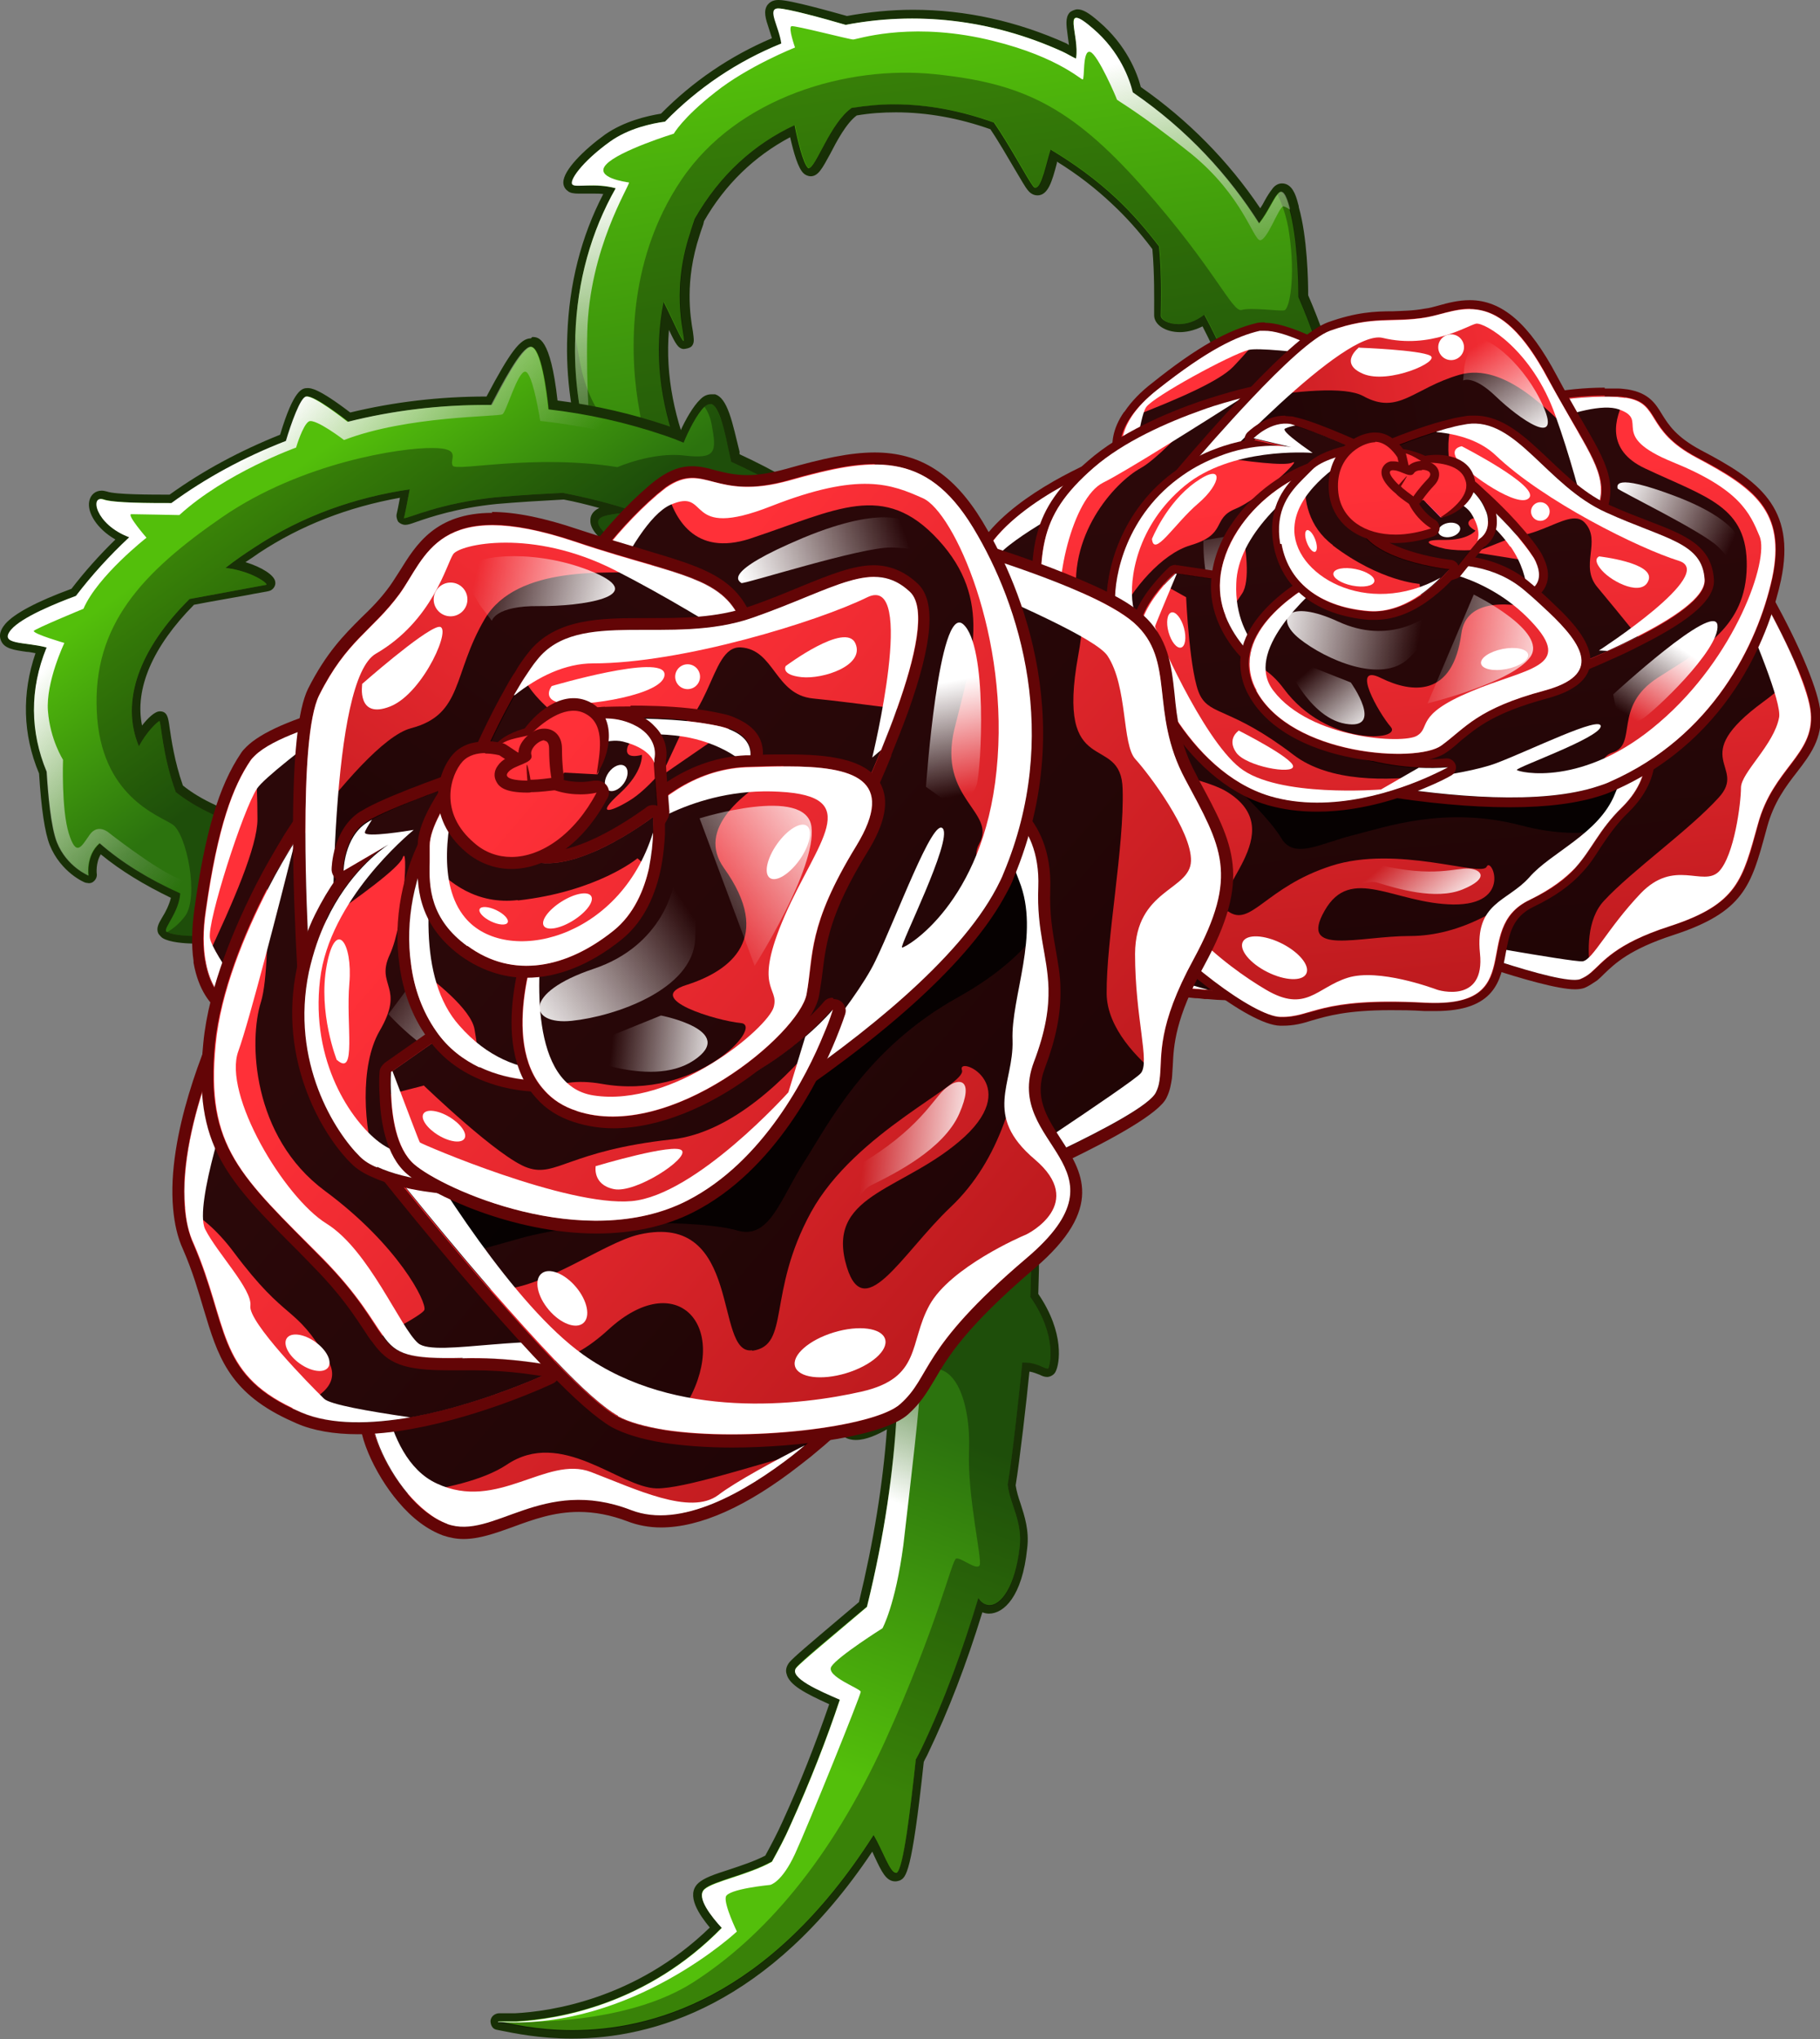 <?xml version="1.0" encoding="UTF-8"?>
<svg xmlns="http://www.w3.org/2000/svg" xmlns:xlink="http://www.w3.org/1999/xlink" viewBox="0 0 41 45.92">
  <rect x="0" y="0" width="41" height="45.92" fill="#808080" stroke="none"/>
  <defs>
    <style>
      .cls-1 {
        fill: url(#linear-gradient-8);
      }

      .cls-2 {
        fill: url(#linear-gradient-7);
      }

      .cls-3 {
        fill: url(#linear-gradient-5);
      }

      .cls-4 {
        fill: url(#linear-gradient-9);
      }

      .cls-5 {
        fill: url(#linear-gradient-3);
      }

      .cls-6 {
        fill: #630506;
      }

      .cls-7 {
        fill: #183006;
      }

      .cls-8 {
        fill: #fff;
      }

      .cls-8, .cls-9, .cls-10, .cls-11, .cls-12, .cls-13, .cls-14, .cls-15, .cls-16, .cls-17, .cls-18, .cls-19, .cls-20, .cls-21, .cls-22, .cls-23, .cls-24, .cls-25, .cls-26, .cls-27, .cls-28, .cls-29 {
        mix-blend-mode: overlay;
      }

      .cls-30 {
        fill: url(#linear-gradient);
      }

      .cls-31 {
        isolation: isolate;
      }

      .cls-9 {
        fill: url(#linear-gradient-2);
      }

      .cls-10 {
        fill: url(#linear-gradient-4);
      }

      .cls-11 {
        fill: url(#linear-gradient-6);
      }

      .cls-12 {
        fill: url(#linear-gradient-12);
      }

      .cls-13 {
        fill: url(#linear-gradient-53);
      }

      .cls-14 {
        fill: url(#linear-gradient-51);
      }

      .cls-15 {
        fill: url(#linear-gradient-52);
      }

      .cls-16 {
        fill: url(#linear-gradient-20);
      }

      .cls-17 {
        fill: url(#linear-gradient-14);
      }

      .cls-18 {
        fill: url(#linear-gradient-15);
      }

      .cls-19 {
        fill: url(#linear-gradient-17);
      }

      .cls-20 {
        fill: url(#linear-gradient-25);
      }

      .cls-21 {
        fill: url(#linear-gradient-26);
      }

      .cls-22 {
        fill: url(#linear-gradient-24);
      }

      .cls-23 {
        fill: url(#linear-gradient-39);
      }

      .cls-24 {
        fill: url(#linear-gradient-42);
      }

      .cls-25 {
        fill: url(#linear-gradient-41);
      }

      .cls-26 {
        fill: url(#linear-gradient-47);
      }

      .cls-27 {
        fill: url(#linear-gradient-44);
      }

      .cls-32 {
        fill: url(#linear-gradient-43);
      }

      .cls-33 {
        fill: url(#linear-gradient-40);
      }

      .cls-34 {
        fill: url(#linear-gradient-49);
      }

      .cls-35 {
        fill: url(#linear-gradient-48);
      }

      .cls-36 {
        fill: url(#linear-gradient-45);
      }

      .cls-37 {
        fill: url(#linear-gradient-46);
      }

      .cls-38 {
        fill: url(#linear-gradient-10);
      }

      .cls-39 {
        fill: url(#linear-gradient-11);
      }

      .cls-40 {
        fill: url(#linear-gradient-13);
      }

      .cls-41 {
        fill: url(#linear-gradient-19);
      }

      .cls-42 {
        fill: url(#linear-gradient-21);
      }

      .cls-43 {
        fill: url(#linear-gradient-22);
      }

      .cls-44 {
        fill: url(#linear-gradient-23);
      }

      .cls-45 {
        fill: url(#linear-gradient-28);
      }

      .cls-46 {
        fill: url(#linear-gradient-32);
      }

      .cls-47 {
        fill: url(#linear-gradient-31);
      }

      .cls-48 {
        fill: url(#linear-gradient-33);
      }

      .cls-49 {
        fill: url(#linear-gradient-30);
      }

      .cls-50 {
        fill: url(#linear-gradient-16);
      }

      .cls-51 {
        fill: url(#linear-gradient-18);
      }

      .cls-52 {
        fill: url(#linear-gradient-35);
      }

      .cls-53 {
        fill: url(#linear-gradient-34);
      }

      .cls-54 {
        fill: url(#linear-gradient-36);
      }

      .cls-55 {
        fill: url(#linear-gradient-38);
      }

      .cls-56 {
        fill: url(#linear-gradient-27);
      }

      .cls-57 {
        fill: url(#linear-gradient-29);
      }

      .cls-58 {
        fill: url(#linear-gradient-37);
      }

      .cls-59 {
        fill: url(#linear-gradient-57);
      }

      .cls-60 {
        fill: url(#linear-gradient-58);
      }

      .cls-61 {
        fill: url(#linear-gradient-59);
      }

      .cls-62 {
        fill: url(#linear-gradient-54);
      }

      .cls-63 {
        fill: url(#linear-gradient-55);
      }

      .cls-64 {
        fill: url(#linear-gradient-56);
      }

      .cls-65 {
        fill: url(#linear-gradient-50);
      }

      .cls-66 {
        fill: url(#linear-gradient-60);
      }

      .cls-28 {
        opacity: .32;
      }

      .cls-29 {
        opacity: .83;
      }
    </style>
    <linearGradient id="linear-gradient" x1="209.35" y1="63.85" x2="208.39" y2="55.94" gradientTransform="translate(235.82 24.65) rotate(-166.9) scale(1 -1)" gradientUnits="userSpaceOnUse">
      <stop offset="0" stop-color="#53bf0b"/>
      <stop offset="1" stop-color="#2c730e"/>
    </linearGradient>
    <linearGradient id="linear-gradient-2" x1="209.4" y1="57.97" x2="207.82" y2="48.57" gradientTransform="translate(235.82 24.65) rotate(-166.9) scale(1 -1)" gradientUnits="userSpaceOnUse">
      <stop offset=".04" stop-color="#fff"/>
      <stop offset=".53" stop-color="#bfbfbf" stop-opacity="0"/>
    </linearGradient>
    <linearGradient id="linear-gradient-3" x1="290.13" y1=".67" x2="288.45" y2="12.41" gradientTransform="translate(310.5) rotate(-180) scale(1 -1)" xlink:href="#linear-gradient"/>
    <linearGradient id="linear-gradient-4" x1="290.63" y1="2.2" x2="287.48" y2="14.92" gradientTransform="translate(310.5) rotate(-180) scale(1 -1)" xlink:href="#linear-gradient-2"/>
    <linearGradient id="linear-gradient-5" x1="303.72" y1="10.46" x2="300.9" y2="14.42" gradientTransform="translate(310.5) rotate(-180) scale(1 -1)" xlink:href="#linear-gradient"/>
    <linearGradient id="linear-gradient-6" x1="305.86" y1="10.42" x2="297.52" y2="18.08" gradientTransform="translate(310.5) rotate(-180) scale(1 -1)" xlink:href="#linear-gradient-2"/>
    <linearGradient id="linear-gradient-7" x1="169.42" y1="-67.34" x2="163.24" y2="-55.37" gradientTransform="translate(157.39 135.92) rotate(-158.63) scale(1 -1)" gradientUnits="userSpaceOnUse">
      <stop offset="0" stop-color="#ff3038"/>
      <stop offset="1" stop-color="#b3171a"/>
    </linearGradient>
    <linearGradient id="linear-gradient-8" x1="167.98" y1="-67.84" x2="161.88" y2="-56.02" xlink:href="#linear-gradient-7"/>
    <linearGradient id="linear-gradient-9" x1="167.86" y1="-67.93" x2="161.76" y2="-56.11" xlink:href="#linear-gradient-7"/>
    <linearGradient id="linear-gradient-10" x1="159.17" y1="-72.54" x2="153.05" y2="-60.67" xlink:href="#linear-gradient-7"/>
    <linearGradient id="linear-gradient-11" x1="163.83" y1="-70.11" x2="157.72" y2="-58.27" xlink:href="#linear-gradient-7"/>
    <linearGradient id="linear-gradient-12" x1="469.69" y1="272.5" x2="470.63" y2="270.82" gradientTransform="translate(440.54 -336.74) rotate(168.89) scale(1 -1)" gradientUnits="userSpaceOnUse">
      <stop offset="0" stop-color="#fff"/>
      <stop offset="1" stop-color="#fff" stop-opacity="0"/>
    </linearGradient>
    <linearGradient id="linear-gradient-13" x1="161.18" y1="-71.39" x2="155.06" y2="-59.52" xlink:href="#linear-gradient-7"/>
    <linearGradient id="linear-gradient-14" x1="463.61" y1="263.45" x2="461.26" y2="265.09" xlink:href="#linear-gradient-12"/>
    <linearGradient id="linear-gradient-15" x1="462.91" y1="267.09" x2="464.25" y2="268.47" xlink:href="#linear-gradient-12"/>
    <linearGradient id="linear-gradient-16" x1="463.78" y1="262.28" x2="474.01" y2="262.28" gradientTransform="translate(440.54 -336.74) rotate(168.89) scale(1 -1)" xlink:href="#linear-gradient-7"/>
    <linearGradient id="linear-gradient-17" x1="465.13" y1="261.99" x2="466.1" y2="259.61" xlink:href="#linear-gradient-12"/>
    <linearGradient id="linear-gradient-18" x1="160.47" y1="-71.75" x2="154.27" y2="-59.75" xlink:href="#linear-gradient-7"/>
    <linearGradient id="linear-gradient-19" x1="165.99" y1="-68.87" x2="159.77" y2="-56.82" xlink:href="#linear-gradient-7"/>
    <linearGradient id="linear-gradient-20" x1="472.41" y1="265.26" x2="472.51" y2="262.26" xlink:href="#linear-gradient-12"/>
    <linearGradient id="linear-gradient-21" x1="165.36" y1="-69.32" x2="159.16" y2="-57.31" xlink:href="#linear-gradient-7"/>
    <linearGradient id="linear-gradient-22" x1="163.37" y1="-70.26" x2="157.09" y2="-58.1" xlink:href="#linear-gradient-7"/>
    <linearGradient id="linear-gradient-23" x1="162.88" y1="-70.65" x2="156.61" y2="-58.49" xlink:href="#linear-gradient-7"/>
    <linearGradient id="linear-gradient-24" x1="470.15" y1="267.69" x2="471.1" y2="266" xlink:href="#linear-gradient-12"/>
    <linearGradient id="linear-gradient-25" x1="471.85" y1="264.75" x2="468.63" y2="265.97" xlink:href="#linear-gradient-12"/>
    <linearGradient id="linear-gradient-26" x1="465.5" y1="267.03" x2="468.53" y2="265.95" xlink:href="#linear-gradient-12"/>
    <linearGradient id="linear-gradient-27" x1="162.38" y1="-70.77" x2="155.91" y2="-58.25" xlink:href="#linear-gradient-7"/>
    <linearGradient id="linear-gradient-28" x1="163.59" y1="-70.13" x2="157.27" y2="-57.88" xlink:href="#linear-gradient-7"/>
    <linearGradient id="linear-gradient-29" x1="466.74" y1="262.39" x2="468.67" y2="262.39" gradientTransform="translate(440.54 -336.74) rotate(168.89) scale(1 -1)" gradientUnits="userSpaceOnUse">
      <stop offset=".53" stop-color="#ff63f0"/>
      <stop offset="1" stop-color="#144efe"/>
    </linearGradient>
    <linearGradient id="linear-gradient-30" x1="162.18" y1="-70.8" x2="156.19" y2="-59.2" xlink:href="#linear-gradient-7"/>
    <linearGradient id="linear-gradient-31" x1="467.84" y1="262.34" x2="469.74" y2="262.34" xlink:href="#linear-gradient-29"/>
    <linearGradient id="linear-gradient-32" x1="163.09" y1="-70.33" x2="156.53" y2="-57.63" xlink:href="#linear-gradient-7"/>
    <linearGradient id="linear-gradient-33" x1="162.49" y1="-70.61" x2="154.59" y2="-55.3" xlink:href="#linear-gradient-7"/>
    <linearGradient id="linear-gradient-34" x1="451.47" y1="64.42" x2="443.21" y2="80.42" gradientTransform="translate(399.19 -204.87) rotate(157.87) scale(1 -1)" xlink:href="#linear-gradient-7"/>
    <linearGradient id="linear-gradient-35" x1="449.54" y1="63.78" x2="441.4" y2="79.55" gradientTransform="translate(399.19 -204.87) rotate(157.87) scale(1 -1)" xlink:href="#linear-gradient-7"/>
    <linearGradient id="linear-gradient-36" x1="449.34" y1="63.64" x2="441.2" y2="79.41" gradientTransform="translate(399.19 -204.87) rotate(157.87) scale(1 -1)" xlink:href="#linear-gradient-7"/>
    <linearGradient id="linear-gradient-37" x1="437.8" y1="57.52" x2="429.62" y2="73.35" gradientTransform="translate(399.19 -204.87) rotate(157.87) scale(1 -1)" xlink:href="#linear-gradient-7"/>
    <linearGradient id="linear-gradient-38" x1="444" y1="60.75" x2="435.85" y2="76.55" gradientTransform="translate(399.19 -204.87) rotate(157.87) scale(1 -1)" xlink:href="#linear-gradient-7"/>
    <linearGradient id="linear-gradient-39" x1="776.38" y1="235.91" x2="777.64" y2="233.67" gradientTransform="translate(279.26 -742.64) rotate(125.39) scale(1 -1)" xlink:href="#linear-gradient-12"/>
    <linearGradient id="linear-gradient-40" x1="440.48" y1="59.05" x2="432.3" y2="74.88" gradientTransform="translate(399.19 -204.87) rotate(157.87) scale(1 -1)" xlink:href="#linear-gradient-7"/>
    <linearGradient id="linear-gradient-41" x1="768.27" y1="223.84" x2="765.14" y2="226.02" gradientTransform="translate(279.26 -742.64) rotate(125.39) scale(1 -1)" xlink:href="#linear-gradient-12"/>
    <linearGradient id="linear-gradient-42" x1="767.34" y1="228.69" x2="769.12" y2="230.54" gradientTransform="translate(279.26 -742.64) rotate(125.39) scale(1 -1)" xlink:href="#linear-gradient-12"/>
    <linearGradient id="linear-gradient-43" x1="768.5" y1="222.27" x2="782.14" y2="222.27" gradientTransform="translate(279.26 -742.64) rotate(125.39) scale(1 -1)" xlink:href="#linear-gradient-7"/>
    <linearGradient id="linear-gradient-44" x1="770.3" y1="221.89" x2="771.59" y2="218.71" gradientTransform="translate(279.26 -742.64) rotate(125.39) scale(1 -1)" xlink:href="#linear-gradient-12"/>
    <linearGradient id="linear-gradient-45" x1="439.52" y1="58.56" x2="431.25" y2="74.58" gradientTransform="translate(399.19 -204.87) rotate(157.87) scale(1 -1)" xlink:href="#linear-gradient-7"/>
    <linearGradient id="linear-gradient-46" x1="446.89" y1="62.4" x2="438.58" y2="78.49" gradientTransform="translate(399.19 -204.87) rotate(157.87) scale(1 -1)" xlink:href="#linear-gradient-7"/>
    <linearGradient id="linear-gradient-47" x1="780.02" y1="226.25" x2="780.15" y2="222.25" gradientTransform="translate(279.26 -742.64) rotate(125.39) scale(1 -1)" xlink:href="#linear-gradient-12"/>
    <linearGradient id="linear-gradient-48" x1="446.05" y1="61.79" x2="437.77" y2="77.83" gradientTransform="translate(399.19 -204.87) rotate(157.87) scale(1 -1)" xlink:href="#linear-gradient-7"/>
    <linearGradient id="linear-gradient-49" x1="443.39" y1="60.54" x2="435.01" y2="76.78" gradientTransform="translate(399.19 -204.87) rotate(157.87) scale(1 -1)" xlink:href="#linear-gradient-7"/>
    <linearGradient id="linear-gradient-50" x1="442.74" y1="60.03" x2="434.37" y2="76.26" gradientTransform="translate(399.19 -204.87) rotate(157.87) scale(1 -1)" xlink:href="#linear-gradient-7"/>
    <linearGradient id="linear-gradient-51" x1="776.99" y1="229.49" x2="778.26" y2="227.24" gradientTransform="translate(279.26 -742.64) rotate(125.39) scale(1 -1)" xlink:href="#linear-gradient-12"/>
    <linearGradient id="linear-gradient-52" x1="779.26" y1="225.57" x2="774.96" y2="227.2" gradientTransform="translate(279.26 -742.64) rotate(125.39) scale(1 -1)" xlink:href="#linear-gradient-12"/>
    <linearGradient id="linear-gradient-53" x1="770.79" y1="228.61" x2="774.83" y2="227.17" gradientTransform="translate(279.26 -742.64) rotate(125.39) scale(1 -1)" xlink:href="#linear-gradient-12"/>
    <linearGradient id="linear-gradient-54" x1="442.07" y1="59.87" x2="433.47" y2="76.52" gradientTransform="translate(399.19 -204.87) rotate(157.87) scale(1 -1)" xlink:href="#linear-gradient-7"/>
    <linearGradient id="linear-gradient-55" x1="443.69" y1="60.73" x2="435.26" y2="77.07" gradientTransform="translate(399.19 -204.87) rotate(157.87) scale(1 -1)" xlink:href="#linear-gradient-7"/>
    <linearGradient id="linear-gradient-56" x1="772.45" y1="222.42" x2="775.02" y2="222.42" gradientTransform="translate(279.26 -742.64) rotate(125.39) scale(1 -1)" xlink:href="#linear-gradient-29"/>
    <linearGradient id="linear-gradient-57" x1="441.8" y1="59.83" x2="433.81" y2="75.3" gradientTransform="translate(399.19 -204.87) rotate(157.87) scale(1 -1)" xlink:href="#linear-gradient-7"/>
    <linearGradient id="linear-gradient-58" x1="773.92" y1="222.35" x2="776.44" y2="222.35" gradientTransform="translate(279.26 -742.64) rotate(125.39) scale(1 -1)" xlink:href="#linear-gradient-29"/>
    <linearGradient id="linear-gradient-59" x1="443.02" y1="60.46" x2="434.27" y2="77.4" gradientTransform="translate(399.19 -204.87) rotate(157.87) scale(1 -1)" xlink:href="#linear-gradient-7"/>
    <linearGradient id="linear-gradient-60" x1="442.22" y1="60.08" x2="431.66" y2="80.54" gradientTransform="translate(399.19 -204.87) rotate(157.87) scale(1 -1)" xlink:href="#linear-gradient-7"/>
  </defs>
  <g class="cls-31">
    <g id="Layer_2" data-name="Layer 2">
      <g id="Layer_1-2" data-name="Layer 1">
        <g>
          <g>
            <g>
              <path class="cls-30" d="M12.89,45.83c-.72,0-1.28-.12-1.58-.18l-.1-.02s-.08-.05-.07-.1c0-.05.04-.08.09-.08,0,0,.1,0,.15,0h.26c.78-.03,2.79-.31,4.5-2.01-.29-.33-.56-.72-.33-.94.11-.1.35-.18.65-.28.29-.1.62-.21.89-.36.11-.22.25-.49.38-.78.4-.89.77-1.81,1.08-2.73-.56-.25-.93-.44-.98-.65-.02-.07,0-.13.05-.18.09-.11.48-.44,1.11-.97l.49-.41c.33-1.4.55-2.79.63-4.09-.26.17-.58.32-.81.32-.11,0-.19-.03-.24-.09-.1-.08-.11-.25-.02-.5.2-.56.69-1.51,1.1-2.27-.12-1.7-.43-2.71-.44-2.72-.01-.04,0-.08.03-.1l3.23-2.61s.04-.02.06-.02c.01,0,.02,0,.03,0,.03.01.05.04.06.07,0,.02.33,2.3.22,5.08.6.83.46,1.52.39,1.66-.02.03-.06.06-.1.06-.04,0-.07-.02-.13-.04-.08-.04-.21-.09-.35-.09-.04.47-.22,2.12-.32,2.67.02.13.07.28.12.43.09.28.2.59.15.97-.1.95-.46,1.38-.77,1.38-.08,0-.15-.02-.21-.07-.37,1.21-.77,2.28-1.24,3.26l-.12.23c-.23,2.28-.36,2.53-.47,2.59,0,0-.01,0-.02,0-.2,0-.29-.2-.43-.49-.04-.08-.08-.17-.12-.25-2.32,3.55-4.96,4.3-6.78,4.3Z"/>
              <path class="cls-7" d="M22.99,24.14s.33,2.26.22,5.06c.62.89.44,1.55.4,1.62,0,0,0,0-.02,0-.06,0-.24-.13-.48-.13-.03,0-.05,0-.08,0-.05.52-.23,2.19-.33,2.75.05.43.34.83.27,1.41-.1.89-.42,1.3-.68,1.3-.1,0-.19-.06-.25-.16-.34,1.13-.75,2.28-1.29,3.41-.04.08-.08.16-.12.23-.12,1.11-.28,2.47-.43,2.55,0,0-.01,0-.02,0-.13,0-.29-.49-.5-.85-2.37,3.72-5.06,4.39-6.79,4.39-.8,0-1.4-.15-1.67-.2.04,0,.09,0,.16,0,0,0,.09,0,.25,0,.95-.05,2.94-.38,4.63-2.11-.22-.25-.59-.69-.39-.87.2-.18.98-.32,1.52-.62.14-.26.29-.53.42-.83.44-.98.81-1.92,1.11-2.82-.44-.19-1.17-.5-.98-.72.11-.14.85-.75,1.59-1.37.4-1.62.6-3.08.67-4.34-.32.23-.68.4-.91.4-.08,0-.14-.02-.17-.06-.07-.06-.08-.18,0-.4.21-.59.76-1.64,1.09-2.26-.11-1.78-.43-2.79-.43-2.79l.72-.58,2.5-2.03M22.99,23.95s-.08.01-.12.04l-2.5,2.03-.72.58c-.06.05-.08.13-.06.2,0,0,.31.99.42,2.69-.43.81-.88,1.7-1.08,2.24-.11.28-.09.49.06.6.03.04.13.1.29.1.23,0,.49-.12.7-.24-.09,1.23-.3,2.53-.63,3.89l-.45.38c-.65.55-1.03.87-1.12.98-.06.08-.09.17-.06.26.06.25.43.44.96.68-.31.9-.66,1.79-1.05,2.64-.12.27-.26.53-.39.77-.25.13-.56.23-.83.32-.31.1-.55.18-.68.3-.29.27.03.72.26,1-1.67,1.62-3.61,1.89-4.38,1.93-.14,0-.23,0-.23,0-.06,0-.1,0-.13,0-.1,0-.19.07-.2.17,0,.09.04.18.13.2l.1.02c.3.06.87.18,1.6.18,1.82,0,4.45-.74,6.77-4.21.02.04.03.07.05.11.16.34.26.56.47.56.03,0,.07-.01.1-.02.14-.07.27-.14.54-2.67.03-.07.07-.13.1-.2.46-.96.86-2,1.22-3.17.05.02.1.03.15.03.33,0,.75-.38.86-1.47.05-.4-.06-.73-.15-1.01-.05-.14-.09-.28-.11-.41.09-.54.25-1.94.31-2.56.09.01.17.05.23.07.06.03.11.05.17.05.07,0,.16-.05.19-.12.09-.17.21-.87-.39-1.75.1-2.76-.22-5.01-.22-5.03,0-.07-.05-.12-.12-.15-.02,0-.04-.01-.07-.01h0Z"/>
            </g>
            <path class="cls-28" d="M11.21,45.54c.82.16,4.98,1.27,8.47-4.19.22.38.39.9.52.84.15-.08.31-1.44.43-2.55.04-.07.08-.15.12-.23.54-1.13.95-2.27,1.29-3.41.25.4.8.08.93-1.14.07-.58-.21-.97-.27-1.41.1-.55.28-2.22.33-2.75.33-.04.56.17.58.11.04-.07.22-.73-.4-1.62.11-2.8-.22-5.06-.22-5.06l-3.22,2.61s.32,1.01.43,2.79c-.33.62-.88,1.67-1.09,2.26-.08.22-.07.34,0,.4.32-.33.85-.82,1.44-1.2.99-.64,1.32.67,1.28,1.68-.04,1.03.3,2.45.24,2.58-.07.13-.42-.18-.53-.15-.1.03-.4,1.46-1.61,4.13-1.22,2.66-2.72,4.4-4.34,5.43-1.32.83-3.28.89-3.96.87-.15,0-.25,0-.25,0-.06,0-.12,0-.16,0Z"/>
            <path class="cls-9" d="M11.22,45.54s.05,0,.07,0c2.96.16,5.31-2.04,5.31-2.04,0,0-.29-.6-.25-.78s1-.27,1-.27c0,0,.26-.05.56-.7.3-.65,1.48-3.57,1.48-3.65,0-.07-.8-.35-.66-.57.15-.23,1.15-.86,1.15-.86,0,0,.29-.52.47-1.87.16-1.37.4-3.43.36-3.44-.03,0-1.04.41-.67-.6.36-1.01.99-3.92.99-3.92l-.54-.68-.72.58s.32,1.01.43,2.79c-.33.62-.88,1.67-1.09,2.26-.08.22-.07.34,0,.4.16.17.65-.03,1.09-.34-.07,1.26-.27,2.72-.67,4.34-.74.63-1.48,1.24-1.59,1.37-.19.22.54.53.98.72-.3.9-.67,1.85-1.11,2.82-.13.3-.27.56-.42.83-.54.3-1.32.44-1.52.62-.2.18.17.63.39.87-1.68,1.72-3.68,2.06-4.63,2.11-.15,0-.25,0-.25,0-.06,0-.11,0-.16,0Z"/>
          </g>
          <g>
            <g>
              <path class="cls-5" d="M17.78,16.96s-.04,0-.06-.02c-2.25-2.07-3.74-4.22-4.44-6.41-.32-1.06-.46-2.04-.41-2.97.04-1.18.33-2.27.86-3.25-.12-.02-.24-.03-.38-.03h-.31c-.08,0-.15,0-.19-.04-.02-.02-.05-.08-.05-.11,0-.21.38-.63.9-1,.44-.32.99-.43,1.28-.47.69-.73,1.55-1.32,2.53-1.73-.02-.11-.06-.21-.09-.31-.06-.19-.12-.34-.04-.44.02-.02.14-.07.17-.07.27,0,1.42.34,1.55.37.45-.1.96-.15,1.47-.15,1.17,0,2.32.25,3.42.75.06.03.11.05.16.08.01,0,.02.01.03.02,0-.13-.02-.28-.04-.41-.03-.2-.05-.33.02-.41.02-.02.09-.05.11-.05.09,0,.22.08.43.26.65.55.87,1.22.93,1.49,1.08.71,2.02,1.68,2.77,2.81.07-.1.13-.21.18-.3.06-.1.11-.19.15-.25.01-.02.07-.09.16-.09.13,0,.2.17.25.34l.03.14c.19.7.2,1.78.2,1.99,1.06,2.4,1.12,4.61,1.12,4.63l-1.59,1.49s-.04.02-.06.02c-.01,0-.02,0-.03,0-.03-.01-.06-.04-.06-.08,0-.03-.2-2.84-1.62-5.52-.22.14-.42.17-.55.17-.27,0-.49-.13-.49-.28,0-.34.02-.98-.04-1.55-.3-.37-.61-.71-.92-1.01-.41-.38-.86-.72-1.37-1.04-.01.05-.03.1-.04.15-.11.42-.18.66-.35.66-.03,0-.12-.06-.14-.08-.06-.07-.16-.25-.29-.47-.17-.29-.39-.66-.59-.96-.69-.23-1.43-.37-2.17-.37-.32,0-.63.03-.94.08-.23.17-.46.6-.62.91-.16.3-.24.45-.36.45-.2-.15-.33-.66-.39-.93-.88.44-1.59,1.12-2.1,2.02,0,0-.07.23-.09.29-.35,1.06-.21,1.87-.16,2.22.03.15.03.21,0,.25,0,0-.1.03-.1.03-.07-.01-.1-.08-.31-.5-.03-.06-.05-.11-.08-.17-.64,4.38,4.43,8.24,4.48,8.28.02.02.04.04.04.07s-.01.05-.03.07l-1.65,1.42s-.04.02-.06.02Z"/>
              <path class="cls-7" d="M17.53.19c.2,0,1.01.22,1.52.37.49-.09.99-.14,1.5-.14,1.11,0,2.26.23,3.38.74.11.05.2.11.31.16.07-.39-.16-.92,0-.92.06,0,.17.07.37.24.61.52.83,1.15.9,1.44,1.24.85,2.17,1.88,2.85,2.95.19-.24.31-.53.41-.65.03-.04.06-.06.08-.06.05,0,.11.08.17.27.01.04.02.08.03.13.17.62.2,1.55.2,1.97,1.07,2.45,1.12,4.63,1.12,4.63l-1.56,1.42s-.19-2.89-1.68-5.65c-.21.16-.41.21-.58.21-.23,0-.4-.1-.4-.19,0-.12.03-.89-.04-1.56-.29-.38-.6-.74-.95-1.07-.47-.44-.97-.8-1.49-1.11-.1.3-.2.86-.34.86-.02,0-.04-.01-.06-.04-.13-.17-.52-.91-.88-1.43-.75-.27-1.5-.41-2.25-.41-.32,0-.64.03-.95.08-.49.34-.81,1.36-.97,1.36,0,0-.02,0-.02-.01-.11-.1-.24-.65-.3-.96-.9.42-1.68,1.11-2.25,2.11-.03.1-.07.2-.1.31-.48,1.44-.07,2.44-.15,2.44,0,0,0,0,0,0-.05-.01-.26-.51-.45-.88-.93,4.6,4.47,8.65,4.47,8.65l-1.65,1.42c-2.38-2.19-3.77-4.36-4.41-6.37,0,0,0-.03,0-.05-.31-1.01-.44-1.98-.4-2.89.04-1.23.36-2.35.91-3.32-.19-.05-.37-.06-.52-.06-.13,0-.23,0-.31,0-.06,0-.11,0-.13-.02-.1-.07.2-.51.84-.97.42-.3.94-.41,1.24-.45.74-.76,1.63-1.36,2.62-1.76-.05-.38-.33-.79-.07-.79M17.53,0c-.13,0-.2.06-.24.11-.1.14-.04.32.03.53.02.07.05.15.07.22-.94.4-1.78.97-2.5,1.7-.31.05-.83.17-1.26.47-.47.34-.94.8-.94,1.08,0,.08.04.15.1.19.05.05.15.06.24.06.04,0,.08,0,.13,0,.06,0,.12,0,.19,0,.09,0,.17,0,.24.01-.5.96-.77,2.03-.81,3.18-.04.94.1,1.93.41,2.95,0,.02,0,.03.01.05.7,2.2,2.2,4.37,4.46,6.45.04.03.08.05.13.05s.09-.01.12-.04l1.65-1.42s.07-.09.06-.15c0-.06-.03-.11-.07-.14-.05-.04-4.84-3.68-4.48-7.87.16.34.21.41.32.43.05,0,.15-.02.19-.06.07-.08.05-.16.03-.33-.06-.34-.19-1.14.15-2.17.02-.07.04-.12.06-.18.02-.05.03-.09.04-.14.47-.82,1.13-1.46,1.94-1.89.08.35.18.71.31.82.03.03.1.06.15.06.17,0,.26-.17.44-.5.15-.29.36-.69.6-.87.29-.05.58-.07.88-.07.71,0,1.42.13,2.13.38.19.28.39.63.55.9.14.23.23.4.3.48.07.09.16.11.21.11.24,0,.33-.31.44-.73,0-.01,0-.02,0-.03.47.29.88.61,1.25.96.3.28.6.61.9,1.01.05.55.04,1.16.04,1.39v.1c0,.21.25.38.58.38.13,0,.31-.03.51-.13,1.37,2.64,1.56,5.37,1.57,5.4,0,.07.05.13.12.16.02,0,.05.01.07.01.05,0,.09-.02.12-.05l1.56-1.42s.06-.09.06-.14c0-.09-.06-2.22-1.12-4.66,0-.34-.02-1.31-.21-1.98,0-.04-.02-.08-.03-.13-.04-.14-.12-.41-.35-.41-.09,0-.17.05-.23.14-.04.05-.1.14-.16.25-.03.06-.06.11-.1.17-.72-1.07-1.63-1.99-2.69-2.73-.08-.31-.32-.94-.94-1.47-.24-.21-.37-.28-.49-.28-.05,0-.15.04-.18.08-.09.11-.07.27-.04.49.01.07.02.15.03.23-.02,0-.03-.02-.05-.03-1.11-.5-2.27-.76-3.46-.76-.5,0-1,.05-1.49.14-.29-.08-1.27-.36-1.53-.36h0Z"/>
            </g>
            <path class="cls-28" d="M12.96,7.56c-.11,2.74,1.23,6,4.82,9.31l1.65-1.42s-5.4-4.05-4.47-8.65c.19.37.4.87.45.88.09.02-.33-.99.15-2.44.03-.11.07-.21.1-.31.57-1,1.35-1.69,2.25-2.11.06.31.19.86.3.96.14.13.47-.99.99-1.35,1.03-.17,2.13-.06,3.2.33.36.52.75,1.26.88,1.43.17.22.29-.48.4-.82.52.31,1.02.67,1.49,1.11.35.33.66.69.95,1.07.07.67.04,1.44.04,1.56,0,.15.49.35.98-.02,1.49,2.76,1.68,5.65,1.68,5.65l1.56-1.42s-.05-2.18-1.12-4.63c0-.45-.04-1.48-.23-2.1-.09-.3-.17-.32-.25-.21.11.23.21.52.26.86.15,1,.01,1.73-.11,1.75-.12.02-.74-.07-.96-.01-.21.06-.6-.93-2.23-2.77-1.63-1.84-2.74-2.34-4.69-2.54-1.95-.2-4.44.51-5.7,2.38-1.27,1.88-1.16,4.07-.94,5.22.22,1.15-1.04.53-1.34-1.09-.04-.22-.08-.43-.11-.62Z"/>
            <path class="cls-10" d="M13.87,4.24c-.55.97-.87,2.09-.91,3.32-.04.91.09,1.88.4,2.89-.07-.61-.16-1.71-.13-2.98.05-1.87.94-3.26.94-3.36-.07-.01-.8-.11-.51-.41.29-.31,1.52-.69,1.52-.69,0,0,.19-.35.93-.93.74-.59,1.8-1.01,1.8-1.01,0,0-.16-.45-.08-.48.08-.02,1.31.3,1.39.3s1.17-.38,2.84-.04c1.67.35,2.28.94,2.33.94s-.01-.68.17-.62c.17.05.6,1.05.6,1.07.01.03.48.27,1.67,1.22,1.18.96,1.4,1.95,1.56,1.95.16-.01.4-.7.51-.76.02-.01.08.02.16.07,0-.05-.02-.09-.03-.13-.09-.3-.17-.32-.25-.21-.1.12-.22.41-.41.65-.68-1.07-1.61-2.1-2.85-2.95-.07-.29-.29-.92-.9-1.44-.74-.64-.29.15-.38.68-.11-.05-.2-.11-.31-.16-1.63-.74-3.32-.9-4.88-.6-.51-.15-1.32-.37-1.52-.37-.26,0,.02.41.07.79-.99.4-1.88,1-2.62,1.76-.3.04-.82.15-1.24.45-.64.46-.94.9-.84.97.08.07.5-.05.97.08Z"/>
          </g>
          <g>
            <g>
              <path class="cls-3" d="M4.41,21.17c-.3,0-.57-.04-.69-.11-.03-.02-.08-.07-.08-.1-.03-.04.02-.12.1-.26.08-.14.18-.33.22-.53-.66-.3-1.24-.66-1.71-1.06-.21.24-.16.59-.16.59,0,.03,0,.07-.03.09-.02.01-.04.02-.06.02-.01,0-.02,0-.04,0-.02,0-.53-.22-.76-.8-.11-.28-.19-.81-.24-1.62-.38-.87-.39-1.82-.04-2.74-.11-.02-.21-.04-.31-.05-.26-.04-.45-.06-.51-.2-.05-.12.05-.24.09-.28.24-.28.95-.58,1.5-.79.29-.41.66-.82,1.07-1.2-.49-.23-.7-.62-.66-.83.02-.1.09-.16.18-.16.31.09,1.18.09,1.59.09.73-.55,1.6-1.03,2.55-1.39.15-.64.33-.99.49-1.01h0c.17,0,.49.2.99.58.93-.27,1.99-.4,3.06-.4h.12c.39-.84.67-1.31.89-1.31.08,0,.33,0,.48,1.42.88.11,1.72.3,2.57.58.12.04.23.08.34.13.1-.23.28-.59.46-.76.07-.06.13-.09.2-.09.15.03.23.15.31.37.09.25.16.59.21.86l.03.14c3.1,1.37,4.25,3.23,4.59,3.96.19.36.24.59.25.6l-.6.8-.53.67s-.04.04-.07.04c0,0-.01,0-.02,0-.03,0-.06-.03-.07-.07,0-.02-.49-1.75-3.36-3.58-.08-.06-.17-.11-.25-.16l-.13-.08c-.8-.23-1.56-.28-2.05-.28-.27,0-.43.02-.44.02-.17-.08-.51-.32-.5-.54,0-.06.03-.14.15-.19.07-.03.18-.06.33-.08-.38-.11-.78-.21-1.2-.29-.41.02-.94.05-1.49.1-.91.09-1.52.3-1.82.41-.13.04-.19.07-.23.07-.02-.02-.11-.1-.1-.12.02-.06.06-.27.1-.48v-.02c-1.23.2-2.35.63-3.33,1.28-.17.11-.33.22-.48.33.43.09.77.3.79.42,0,.04-.02.09-.06.11-.03,0-1.75.32-1.75.32-1.01,1.02-1.42,2.09-1.14,3.01.15-.23.36-.45.44-.45.09,0,.1.07.13.28.04.28.11.81.32,1.38.2.14.46.3.76.44,1.41.68,3.08,1.03,4.98,1.03,2.15,0,3.81-.46,3.83-.46,0,0,.02,0,.02,0,.02,0,.04,0,.06.02.02.02.04.05.03.08l-.24,1.65s-.04.07-.08.08l-2.04.35c-.82.1-1.62.15-2.37.15-1.13,0-2.19-.11-3.15-.33-.31.21-.63.3-1.03.34-.14.02-.28.03-.41.03Z"/>
              <path class="cls-7" d="M11.96,7.81c.23,0,.36,1.01.4,1.41.87.1,1.74.29,2.62.59.15.05.28.1.42.16.1-.25.3-.65.47-.81.05-.04.09-.06.13-.06,0,0,.02,0,.03,0,.07.02.14.14.2.31.1.29.18.71.24.99,2.99,1.36,4.18,3.09,4.6,3.98.19.36.24.58.24.58l-.58.72-.53.67s-.46-1.76-3.4-3.64c-.12-.09-.26-.16-.39-.24-.85-.25-1.63-.3-2.09-.3-.28,0-.45.02-.45.02,0,0-.63-.4-.3-.55.14-.06.45-.09.77-.11-.54-.18-1.09-.32-1.66-.43-.43.02-.96.05-1.52.1-1.25.13-1.94.47-2.05.47-.01,0-.02,0-.01-.01.02-.05.08-.38.13-.64-1.22.18-2.41.59-3.5,1.31-.23.15-.45.3-.65.46.6.07.97.36.92.38-.04.01-.93.17-1.73.32-1.12,1.11-1.57,2.3-1.14,3.32.16-.32.43-.57.46-.57.04,0,.06.76.37,1.6.23.18.49.34.81.49,1.66.8,3.47,1.04,5.02,1.04,2.18,0,3.85-.47,3.85-.47l-.24,1.65-2.04.35c-.83.1-1.62.15-2.36.15-1.15,0-2.2-.12-3.13-.33-.04.02-.08.05-.13.08-.28.16-.62.23-.93.26-.14.02-.28.02-.4.02-.31,0-.55-.04-.64-.09-.02,0-.03-.01-.03-.02-.04-.09.29-.43.32-.85-.71-.32-1.32-.7-1.81-1.13-.32.28-.25.73-.25.73,0,0-.49-.2-.71-.75-.14-.36-.2-1.1-.23-1.59-.38-.89-.4-1.85,0-2.8-.48-.13-1.08-.05-.79-.4.24-.28,1-.59,1.46-.76.36-.47.76-.91,1.2-1.32-.71-.27-.87-.86-.64-.86.02,0,.04,0,.06.01.23.08,1.06.08,1.53.08.78-.57,1.65-1.04,2.58-1.4.11-.37.33-.99.46-1,0,0,0,0,.01,0,.19,0,.83.5.92.57.99-.25,2.04-.38,3.11-.38.04,0,.08,0,.12,0,.22-.42.68-1.31.89-1.31M11.96,7.62c-.24,0-.47.31-1,1.31h0c-1.05,0-2.08.12-3.07.36-.72-.55-.89-.55-.96-.55-.12,0-.31.02-.62,1.05-.9.36-1.74.81-2.49,1.35-.41,0-1.22,0-1.41-.07-.04-.01-.08-.02-.12-.02-.14,0-.25.09-.28.24-.05.25.17.62.59.86-.36.35-.69.72-.99,1.11-.79.29-1.29.56-1.49.79-.04.05-.17.2-.1.37.07.19.3.22.58.26.06,0,.13.02.2.03-.31.9-.29,1.83.08,2.71.05.8.13,1.33.24,1.61.25.62.79.85.81.85.02,0,.05.01.07.01.04,0,.08-.01.11-.04.05-.04.08-.11.07-.17,0,0-.03-.24.09-.44.45.37.98.69,1.58.98-.04.16-.12.32-.19.43-.09.15-.15.26-.09.38h0s.06.08.1.1h0c.15.09.48.12.73.12.13,0,.28,0,.43-.03.4-.04.74-.13,1-.28l.06-.04s0,0,0,0c.95.21,1.99.32,3.1.32.76,0,1.56-.05,2.38-.15l2.05-.35c.08-.01.14-.08.15-.16l.24-1.65c0-.06-.01-.12-.06-.17-.03-.03-.08-.05-.12-.05-.02,0-.03,0-.05,0-.02,0-1.67.46-3.8.46-1.88,0-3.54-.34-4.93-1.02-.28-.13-.52-.27-.73-.44-.19-.54-.26-1.04-.3-1.31-.03-.22-.05-.36-.22-.36-.11,0-.27.15-.4.32-.17-.83.24-1.78,1.17-2.72.41-.08.84-.15,1.16-.21.3-.06.51-.09.53-.1.09-.02.16-.12.14-.21-.02-.15-.31-.33-.67-.44.11-.07.21-.14.31-.21.94-.62,2-1.03,3.17-1.24-.03.16-.06.31-.07.35-.02.06,0,.14.03.19.04.04.1.07.16.07.06,0,.12-.02.26-.07.29-.1.9-.31,1.8-.4.46-.04.95-.07,1.51-.1.27.05.54.12.8.19-.17.08-.2.2-.2.27-.02.26.33.51.48.61.03.02.06.03.1.03,0,0,.01,0,.02,0,0,0,.16-.02.43-.02.48,0,1.22.05,2.02.28.04.02.08.05.12.07.08.05.16.09.24.15,2.84,1.82,3.33,3.52,3.33,3.54.02.07.07.12.14.13.01,0,.03,0,.04,0,.06,0,.11-.03.15-.07l.53-.67.58-.72s.05-.1.04-.16c0,0-.06-.25-.26-.63-.34-.73-1.48-2.58-4.6-4.02v-.06c-.07-.27-.14-.61-.23-.86-.09-.25-.19-.39-.32-.43-.02,0-.06,0-.08,0-.09,0-.17.03-.25.11-.17.16-.34.47-.45.71-.08-.03-.17-.06-.26-.1-.82-.28-1.65-.47-2.51-.58-.16-1.43-.43-1.43-.57-1.43h0Z"/>
            </g>
            <path class="cls-28" d="M3.89,18.57c.31.21.6,1.62.28,2.06-.12.16-.26.28-.4.36.2.11,1.26.2,1.97-.19.05-.03.09-.06.13-.08,1.53.35,3.37.44,5.49.18l2.04-.35.24-1.65s-4.88,1.36-8.87-.57c-.32-.15-.58-.31-.81-.49-.31-.84-.33-1.6-.37-1.6-.03,0-.3.25-.46.57-.43-1.02.02-2.21,1.14-3.32.8-.15,1.69-.31,1.73-.32.05-.02-.32-.31-.92-.38.2-.16.42-.31.65-.46,1.09-.72,2.28-1.13,3.5-1.31-.05.26-.11.59-.13.64-.02.09.68-.32,2.06-.46.56-.05,1.09-.08,1.52-.1.57.11,1.12.25,1.66.43-.32.02-.63.05-.77.11-.33.15.3.55.3.55,0,0,1.18-.12,2.54.28.13.08.27.15.39.24,2.94,1.88,3.4,3.64,3.4,3.64l.53-.67c.14-.47.26-.9.34-1.3-.42-.89-1.61-2.62-4.6-3.98-.09-.45-.25-1.25-.44-1.3-.05-.01-.1.01-.16.06.07.1.13.23.16.39.12.64.1.79-.61.71-.71-.09-1.51.26-1.51.26-1.89-.3-3.61.1-3.71-.03-.09-.14.23-.4-.46-.4-.69-.01-2.94.32-4.74,1.56-1.8,1.24-2.91,2.43-2.82,4.36.08,1.93,1.4,2.35,1.71,2.56Z"/>
            <path class="cls-11" d="M1.05,14.58c-.39.95-.37,1.91,0,2.8.03.49.09,1.23.23,1.59.22.55.71.75.71.75,0,0-.07-.45.25-.73.49.43,1.1.81,1.81,1.13-.03.42-.36.76-.32.85,0,.01,0,.02.03.02.12.07.55.13,1.04.07l-.84-.29.6-.75s-.06-.03-.6-.26c-.53-.24-1.5-1-1.5-1,0,0-.25-.23-.44.04-.19.27-.3.51-.47-.03-.17-.55-.13-1.66-.13-1.66,0,0-.29-.45-.34-1.1-.05-.65.37-1.53.37-1.53,0,0-.69-.2-.69-.27.03-.05,1.12-.5,1.12-.5.32-.74,1.42-1.6,1.42-1.6,0,0-.46-.53-.34-.53.13,0,1.08.02,1.08.02,1.04-.95,2.63-1.52,2.63-1.52,0,0,.15-.51.29-.59.15-.07.79.42.79.42,1.43-.55,3.47-.52,3.57-.58.09-.06.34-.96.51-.96s.34,1.11.34,1.11c1.46.15,3.37.71,3.41.66s.32-.79.43-.85c.03-.02.11.03.21.12-.06-.17-.13-.29-.2-.31-.05-.01-.1.01-.16.06-.17.16-.37.56-.47.81-.14-.06-.27-.11-.42-.16-.88-.3-1.75-.49-2.62-.59-.04-.4-.17-1.41-.4-1.41-.21,0-.67.89-.89,1.31-1.11-.01-2.2.12-3.23.38-.09-.07-.75-.59-.93-.57-.13,0-.35.63-.46,1-.93.36-1.8.83-2.58,1.4-.47,0-1.3,0-1.53-.08-.31-.11-.19.56.58.85-.44.41-.84.85-1.2,1.32-.46.17-1.22.48-1.46.76-.29.35.31.27.79.4Z"/>
          </g>
          <g>
            <g>
              <g>
                <path class="cls-2" d="M27.97,22.42c-.21,0-.47,0-.77-.03l-.27-.02c-1-.1-2.28-.4-2.69-1.26-.39-.82-.99-1.08-1.52-1.31-.39-.17-.73-.32-.9-.66-.12-.23-.17-.53-.15-.88.03-.62.31-1.34.57-1.47.04,0,.07,0,.11,0,.09,0,.15.02.23.05.71.29,2.47,1.61,2.55,1.66l3.36,3.75s.03.07.02.11-.05.06-.09.06c0,0-.17.01-.44.01Z"/>
                <path class="cls-6" d="M22.33,16.87s.12.02.2.06c.71.29,2.52,1.65,2.52,1.65l3.35,3.74s-.17.01-.43.01c-.21,0-.47,0-.76-.03-.09,0-.18-.01-.27-.02-1-.1-2.23-.39-2.61-1.2-.69-1.46-2.05-1.23-2.42-1.98-.12-.24-.15-.53-.14-.83.03-.64.31-1.28.51-1.39.01,0,.03,0,.05,0M22.33,16.67s-.11.02-.14.03c-.33.16-.59.95-.62,1.56-.02.37.03.68.16.93.19.37.56.53.95.71.51.22,1.09.48,1.47,1.26.43.91,1.75,1.22,2.77,1.32.07,0,.15.01.22.02h.06c.3.03.57.03.78.03.28,0,.45-.01.45-.01.08,0,.14-.05.17-.13.03-.07.02-.15-.04-.21l-3.35-3.74c-.1-.08-1.87-1.41-2.6-1.7-.12-.05-.2-.07-.28-.07h0Z"/>
              </g>
              <path class="cls-29" d="M21.77,18.26c.51.37,1.09.72,1.55.8,1.11.19,1.12,1.59,1.57,2.03.33.32,1.46.85,2.04,1.18.81.08,1.47.04,1.47.04l-3.35-3.74s-2.47-1.85-2.77-1.7c-.2.1-.48.75-.51,1.39Z"/>
              <path class="cls-8" d="M21.91,19.09c.37.74,1.73.51,2.42,1.98.38.81,1.61,1.11,2.61,1.2.09,0,.18.02.27.02-.51-.15-1.27-.36-1.64-.4-.59-.07-.94-1.04-1.29-1.77-.35-.72-1.61-.59-2.02-1.65-.2-.5.01-1.08.28-1.55-.12-.05-.2-.07-.25-.05-.2.1-.48.75-.51,1.39-.02.3.02.59.14.83Z"/>
            </g>
            <g>
              <g>
                <path class="cls-1" d="M24.87,18.52s-1.21-.41-2.23-1.07c-.67-.44-1.11-.9-1.31-1.37l-.06-.14c-.39-1-.13-1.52.24-2.25.14-.28.3-.6.45-.99.07-.19.18-.39.34-.58.8-1.01,2.47-1.7,2.9-1.86-.05-.16-.08-.49.21-.92.15-.21.35-.42.61-.63,1.01-.8,1.71-1.2,2.34-1.34.04,0,.08-.01.12-.01h0c.34,0,.87.19,1.58.58l.19.11s.05.04.05.08c0,.03,0,.06-.03.08l-3.88,3.58-1.39,6.66s-.02.05-.05.07c-.02,0-.03.01-.05.01-.01,0-.02,0-.03,0Z"/>
                <path class="cls-6" d="M28.49,7.46c.43,0,1.17.38,1.51.57,0,0,0,0,0,0,0,0,0,0,0,0,.11.06.18.11.18.11l-3.88,3.58-1.42,6.71s-1.19-.39-2.2-1.06c-.55-.37-1.05-.81-1.28-1.32-.02-.05-.04-.1-.06-.15-.51-1.32.18-1.76.69-3.15.07-.19.18-.38.32-.55.89-1.13,2.95-1.86,2.95-1.86,0,0-.22-.36.16-.93h0c.12-.18.31-.39.58-.6,1.13-.9,1.78-1.21,2.3-1.32.03,0,.07,0,.1,0h0s.01,0,.02,0M28.49,7.26h0s-.02,0-.02,0h0s-.09,0-.14.01c-.65.15-1.37.55-2.38,1.36-.26.2-.46.41-.61.63,0,0-.01.02-.02.02-.27.39-.28.72-.25.92-.53.21-2.09.88-2.86,1.86-.16.2-.28.41-.35.61-.14.39-.3.7-.44.98-.36.72-.65,1.29-.25,2.31.02.06.04.11.07.17.21.48.66.95,1.35,1.41,1.02.67,2.2,1.07,2.25,1.08.02,0,.04.01.06.01.03,0,.07,0,.1-.03.05-.03.09-.08.1-.13l1.41-6.65,3.83-3.54s.07-.11.06-.17c0-.06-.04-.12-.1-.15l-.18-.1s0,0-.01,0c-.72-.39-1.27-.59-1.61-.59h0Z"/>
              </g>
              <path class="cls-29" d="M21.36,15.89c.02.05.04.1.06.15.63,1.44,3.48,2.38,3.48,2.38l1.42-6.71,3.88-3.58s-1.15-.69-1.72-.67c-.21.26-.45.54-.7.8-.32.33-1.25.73-2.28,1.13h0c-.38.57-.16.93-.16.93,0,0-2.06.73-2.95,1.86.09.28.13.63.08,1.09-.18,1.54.15,1.34-.11,2.44-.1.42-.51.38-.99.17Z"/>
              <ellipse class="cls-8" cx="22.19" cy="15.38" rx=".23" ry=".43" transform="translate(-2.55 4.56) rotate(-11.11)"/>
              <path class="cls-8" d="M21.36,15.89c.02.05.04.1.06.15.22.51.72.96,1.28,1.32-.45-.57-.83-1.09-.84-1.23-.01-.34-.04-1.82.18-1.99.22-.17.2-1.03.34-1.47.14-.43,1.91-1.35,1.91-1.35,0,0,1.24-.54,1.24-.59,0-.04.13-1.33.29-1.56.15-.23,1.91-1.19,2.31-1.29.2-.05,1.06.04,1.88.14-.35-.19-1.1-.58-1.53-.57-.03,0-.07,0-.1,0-.52.12-1.16.42-2.3,1.32-.28.22-.46.42-.58.6h0c-.38.57-.16.93-.16.93,0,0-2.06.73-2.95,1.86-.14.17-.25.36-.32.55-.51,1.39-1.21,1.83-.69,3.15Z"/>
            </g>
            <g>
              <g>
                <path class="cls-4" d="M25.83,19.83s-.08-.02-.09-.06c0,0-.17-.41-.52-.95-.25-.39-.67-.96-1.26-1.49-.67-.61-.81-.85-.75-1.29,0-.08.03-.16.04-.26.05-.29.13-.7.12-1.36v-.35c-.05-1.71-.06-2.5,1.21-3.61.72-.62,1.75-1.06,2.49-1.32.33-.11.64-.2.89-.27.34-.09.6-.14.68-.14.21.2-.73,3.9-2.71,11.03-.01.04-.05.07-.09.07h0Z"/>
                <path class="cls-6" d="M28.64,8.83s0,0,0,0c.21,0-2.81,10.9-2.81,10.9,0,0-.17-.41-.53-.97-.29-.46-.72-1.01-1.28-1.51-.68-.62-.77-.82-.72-1.2.04-.32.18-.75.16-1.64-.04-1.96-.14-2.73,1.18-3.87.67-.58,1.64-1.01,2.45-1.3.33-.11.64-.2.89-.27.35-.09.59-.14.66-.14M28.64,8.63c-.13,0-.54.1-.71.14-.26.07-.57.16-.9.27-.75.26-1.79.7-2.52,1.34-1.32,1.14-1.3,1.94-1.26,3.69v.34c.02.65-.05,1.05-.11,1.34-.02.1-.03.19-.04.27-.07.47.09.74.78,1.37.58.52,1,1.09,1.24,1.47.35.53.52.93.52.94.03.08.11.12.19.12,0,0,0,0,.01,0,.09,0,.16-.06.18-.15,2.99-10.79,2.86-10.97,2.78-11.07-.04-.05-.1-.08-.16-.08,0,0,0,0,0,0h0Z"/>
              </g>
              <path class="cls-29" d="M24.02,17.25c1.25,1.12,1.81,2.48,1.81,2.48,0,0,3.02-10.9,2.81-10.9-.1,0-.75.13-1.55.4-.48.53-1.08,1.14-1.39,1.31-.6.33-1.69,1.54-1.42,3.06.27,1.51-.04,2.55-.17,2.61-.05.03-.41-.06-.82-.17-.05.38.04.58.72,1.2Z"/>
              <path class="cls-8" d="M24.02,17.25c.56.5.98,1.05,1.28,1.51.43.18.68.21.53-.04-.54-.93-2.14-1.78-2.17-2.18-.04-.39.48-1.71.27-2.53-.22-.82.23-2.8.92-3.14.49-.24,2.2-1.32,3.13-1.91-.25.07-.56.15-.89.27-.82.29-1.78.72-2.45,1.3-1.32,1.15-1.22,1.91-1.18,3.87.02.89-.12,1.32-.16,1.64-.05.38.04.58.72,1.2Z"/>
            </g>
            <g>
              <g>
                <path class="cls-38" d="M35.47,22.17c-.76,0-3.37-1-3.4-1.01-.04,0-.06-.02-.08-.06-.02-.04,0-.08.03-.11l7.24-8.24s.05-.04.08-.04c0,0,0,0,0,0,.03,0,.06.02.08.05,0,.01.74,1.24,1.16,2.26.18.43.28.76.3,1,.05.54-.21.88-.51,1.28-.25.33-.53.7-.68,1.26l-.03.11c-.32,1.17-.48,1.76-2.02,2.26-1,.32-1.34.65-1.59.89-.05.05-.1.1-.15.14-.09.08-.17.12-.26.16-.04.02-.1.03-.17.03Z"/>
                <path class="cls-6" d="M39.35,12.83s.73,1.22,1.16,2.25c.16.37.27.72.29.98.08.95-.85,1.25-1.19,2.5-.34,1.26-.45,1.8-1.99,2.3-1.24.4-1.49.81-1.78,1.05-.07.06-.14.11-.23.14-.03.01-.08.02-.13.02-.71,0-3.17-.93-3.36-1,0,0,0,0,0,0,0,0,0,0,0,0l6.93-7.88.32-.36M39.35,12.63c-.06,0-.11.02-.15.07l-.32.36-6.93,7.88c-.06.07-.07.16-.02.24.03.05.08.09.14.1.14.06,2.65,1,3.41,1,.08,0,.15-.01.21-.03.12-.05.21-.12.29-.17.05-.04.1-.09.16-.15.24-.23.57-.55,1.55-.87,1.6-.52,1.76-1.12,2.09-2.33l.03-.11c.15-.55.42-.91.67-1.23.3-.39.58-.76.53-1.34-.02-.25-.13-.6-.31-1.04-.42-1.03-1.14-2.22-1.17-2.27-.03-.06-.09-.09-.16-.1,0,0-.01,0-.02,0h0Z"/>
              </g>
              <path class="cls-29" d="M32.1,21.07s3.06,1.16,3.5.98c.09-.04.16-.08.23-.14-.07-.48-.09-1.21.31-1.63.62-.67,1.92-1.59,2.58-2.32.66-.72-.75-.87,1.01-2.16.33-.24.58-.48.77-.72-.42-1.03-1.16-2.25-1.16-2.25l-7.24,8.24Z"/>
              <path class="cls-8" d="M32.11,21.07c.2.08,3.06,1.15,3.49.98.09-.04.16-.08.23-.14.28-.24.54-.65,1.78-1.05,1.54-.5,1.64-1.05,1.99-2.3.34-1.26,1.27-1.56,1.19-2.5-.02-.25-.14-.6-.29-.98-.42-1.03-1.16-2.25-1.16-2.25l-.32.36c.54,1.22,1.11,2.62,1.06,2.96-.11.62-.86,1.25-.86,1.59,0,.34-.15,1.53-.5,1.89-.36.35-1-.3-1.76.49-.75.79-1.08,1.5-1.31,1.53-.23.02-3.34-.54-3.53-.58Z"/>
            </g>
            <g>
              <g>
                <path class="cls-39" d="M28.85,23c-.63-.02-2.4-1.35-3.26-2.46-.22-.29-.36-.54-.43-.75-.08-.27-.13-.75-.13-1.43,0-.5.01-1.06.04-1.63.07-1.6.23-3.23.23-3.25,0-.03.02-.05.04-.07.02-.01.04-.02.06-.02,0,0,5.83.83,5.83.83l5.76,2.22s.07.04.08.06c0,0,.43.88-.45,1.75-.3.29-.47.55-.64.81-.13.19-.25.37-.41.55-.27.29-.61.53-1.07.76-.52.25-.6.67-.68,1.12-.11.6-.22,1.21-1.48,1.21-.08,0-.16,0-.24,0-.28-.01-.54-.02-.76-.02-1,0-1.46.13-1.79.23-.21.06-.39.11-.63.11,0,0-.06,0-.06,0Z"/>
                <path class="cls-6" d="M25.39,13.49l.64.09,5.18.74,5.74,2.21h.03s.41.82-.43,1.65c-.53.52-.68.95-1.05,1.36-.22.25-.53.49-1.04.73-1.31.64-.05,2.32-2.12,2.32-.08,0-.16,0-.24,0-.29-.02-.54-.02-.77-.02-1.63,0-1.83.34-2.43.34-.02,0-.03,0-.05,0-.59-.02-2.34-1.34-3.18-2.42-.2-.26-.35-.51-.42-.72-.08-.27-.12-.78-.13-1.4,0-.49.01-1.06.04-1.63.07-1.62.23-3.24.23-3.24M25.39,13.29s-.09.02-.13.04c-.04.03-.07.08-.08.14,0,.02-.15,1.65-.23,3.25-.03.68-.04,1.2-.04,1.64,0,.69.05,1.19.14,1.46.07.22.22.49.45.78.8,1.03,2.63,2.49,3.34,2.5h.06c.25,0,.44-.05.66-.12.35-.1.78-.23,1.77-.23.22,0,.47,0,.76.02.09,0,.17,0,.25,0,1.34,0,1.47-.69,1.58-1.3.08-.44.15-.82.63-1.05.48-.23.83-.48,1.1-.78.17-.18.29-.37.41-.56.17-.25.34-.51.63-.79.94-.92.49-1.83.47-1.87-.02-.04-.06-.08-.11-.1l-5.77-2.22-5.22-.75-.64-.09s-.02,0-.03,0h0Z"/>
              </g>
              <path class="cls-12" d="M29.2,20.56s.67-1.37,1.88-1.08,1.73.06,2.01.08.47.22-.14.47-1.49-.02-1.91-.15-1.28.55-1.28.55"/>
              <path class="cls-29" d="M25.25,19.76c.07.21.22.46.41.72.19.01.4,0,.64-.08,1.38-.44,1.4-1.77-.16-1.8-.49,0-.81-.11-1.02-.24,0,.62.04,1.13.13,1.4Z"/>
              <path class="cls-29" d="M27.66,20.52c.52.38.84-.54,2.33-1.02,1.48-.48,3.39.26,3.5.02.11-.24.59.86-.75.85-1.33-.02-2.31-.9-2.9.14-.59,1.03.77.57,1.92.57,1.16,0,2.17-.65,2.91-1.28.26-.23.55-.29.82-.26.24-.26.38-.54.6-.83.12-.17.26-.34.45-.53.84-.83.43-1.63.43-1.63l-5.77-2.22-5.82-.83s-.11,1.15-.19,2.48c-.02.25-.03.51-.04.77.49.6,1.92.74,2.47,1.07,1.54.92-.5,2.34.03,2.72Z"/>
              <path class="cls-29" d="M25.2,15.96c.3.16.6.32.89.47,1.13.58,2.48,1.94,2.77,2.44.29.5.89.12,1.62-.06.73-.18,2.07-.67,3.79-.22.8.21,1.4.19,1.81.11.12-.17.26-.34.45-.53.84-.83.43-1.63.43-1.63l-5.77-2.22-5.82-.83s-.11,1.15-.19,2.48Z"/>
              <path class="cls-8" d="M25.25,19.76c.07.21.22.46.41.72.84,1.09,2.59,2.41,3.18,2.42.73.02.84-.45,3.25-.32,2.4.13,1-1.66,2.36-2.31.51-.25.81-.49,1.04-.73.37-.41.52-.84,1.05-1.36.84-.83.43-1.63.43-1.63h-.03c-.16.37-.37.87-.56,1.33-.36.9-1.45,1.32-1.93,1.88-.49.55-1.23.56-1.11,1.71.12,1.14-.93.84-.99.81-.06-.02-1.29-.48-1.99-.26-.7.22-.94.8-1.84.27s-2.61-1.81-2.98-3.68c-.28-1.41.23-3.89.5-5.02l-.64-.09s-.15,1.62-.23,3.24c-.02.57-.04,1.13-.04,1.63,0,.62.04,1.13.13,1.4Z"/>
            </g>
            <ellipse class="cls-8" cx="28.72" cy="21.57" rx=".36" ry=".8" transform="translate(-3.44 37.58) rotate(-63.38)"/>
            <ellipse class="cls-8" cx="25.94" cy="17.68" rx=".55" ry=".3" transform="translate(6.82 42.57) rotate(-86.73)"/>
            <g>
              <g>
                <path class="cls-40" d="M34.01,18.06c-.86,0-1.87-.09-3-.28-1.36-.22-2.42-.5-2.43-.5l-1.58-3.26s0-.1.04-.13l7.37-4.83c.06-.02.82-.22,1.74-.22.1,0,.2,0,.31,0h.16c.47.09.6.29.74.53.15.24.33.54.92.85,1.28.67,2.09,1.23,1.75,2.82-.22,1.01-1.02,3.47-3.69,4.66-.09.04-.18.07-.27.1-.53.18-1.21.27-2.05.27h0Z"/>
                <path class="cls-6" d="M36.15,8.93c.1,0,.2,0,.3,0,.07,0,.13.01.19.02.79.13.4.72,1.59,1.35,1.28.67,2.02,1.2,1.7,2.71-.33,1.51-1.35,3.57-3.64,4.58-.08.04-.17.07-.26.1-.56.19-1.27.26-2.02.26-.99,0-2.06-.13-2.99-.28-1.37-.22-2.42-.5-2.42-.5l-1.51-3.21,6.26-4.11,1.11-.73s.77-.21,1.69-.21M36.15,8.73c-.93,0-1.71.21-1.74.21-.02,0-.04.01-.06.03l-1.11.73-6.26,4.11c-.08.06-.11.16-.07.26l1.51,3.21c.03.05.07.09.13.11.01,0,1.07.28,2.44.51,1.14.19,2.16.28,3.02.28s1.54-.09,2.08-.27c.1-.03.19-.07.28-.11,2.72-1.2,3.53-3.71,3.75-4.73.35-1.65-.52-2.26-1.8-2.93-.56-.3-.73-.57-.88-.81-.15-.25-.3-.48-.77-.56-.09-.01-.15-.02-.21-.02-.1,0-.21,0-.31,0h0Z"/>
              </g>
              <path class="cls-29" d="M27.09,13.97l1.51,3.21s5.01,1.33,7.42.52c-.02-.33.03-.66.3-.75.59-.18,0-1.03,1.03-1.69,1.03-.66,1.98-1.14,2-2.5.02-1.36-.89-1.55-2.29-2.21-.9-.42-.69-1.14-.44-1.59-.06,0-.12-.01-.19-.02-1.04-.05-1.99.2-1.99.2l-7.36,4.83Z"/>
              <path class="cls-17" d="M39.2,12.21s-.04-.5-1.47-1.04-1.29-.21-1.29-.17,1.9.96,2.26,1.31.41.56.41.56"/>
              <path class="cls-18" d="M36.34,15.64s2.29-2.11,2.35-1.56-1.46,1.98-1.71,2.12-.54-.06-.54-.06"/>
              <path class="cls-8" d="M31.02,17.68c1.62.26,3.7.46,5,.02.09-.03.18-.06.26-.1,2.29-1.01,3.31-3.08,3.64-4.58.32-1.51-.42-2.03-1.7-2.71-1.19-.63-.8-1.22-1.59-1.35-.06,0-.12-.01-.19-.02-1.04-.05-1.99.2-1.99.2l-1.11.73.3.16s2.11-1.07,2.83-.81c.72.25-.28.58,1.22,1.19,1.5.61,1.73,1.14,1.95,1.67.22.53-.54,2.72-2.26,4.19-1.71,1.48-3.18,1.12-3.21,1.07-.01-.06,1.86-.72,1.89-.98.02-.26-1.59.54-2.36.83-.77.29-2.68.46-2.68.46,0,0,0,.01,0,.04Z"/>
            </g>
            <g>
              <g>
                <path class="cls-50" d="M31.76,14.71s-.03,0-.05-.01l-5.78-3.08s-.05-.04-.05-.07c0-.03,0-.06.02-.08.01-.01,1.14-1.41,2.23-2.56.85-.9,1.46-1.43,1.81-1.55.63-.23,1.04-.24,1.44-.25.23,0,.46-.01.74-.06.1-.02.21-.05.32-.08.21-.06.43-.12.67-.12.69,0,1.27.51,1.87,1.64.19.36.37.67.52.93l.14.25c.54.92.77,1.41.22,2.24-.12.19-.29.41-.51.65-1.41,1.59-3.54,2.13-3.56,2.14,0,0-.02,0-.02,0Z"/>
                <path class="cls-6" d="M33.11,6.96c.52,0,1.1.3,1.78,1.59.25.48.48.86.67,1.18.53.92.74,1.36.22,2.13-.12.19-.29.4-.5.64-1.4,1.59-3.51,2.1-3.51,2.1l-5.48-2.92-.3-.16s1.13-1.39,2.23-2.55c.7-.74,1.39-1.39,1.77-1.53.97-.35,1.4-.17,2.16-.3.3-.05.62-.19.97-.19M33.11,6.76c-.25,0-.49.06-.7.12-.11.03-.21.06-.31.07-.27.05-.49.05-.72.06-.41,0-.83.02-1.47.25-.37.14-.97.65-1.85,1.58-1.09,1.15-2.23,2.55-2.24,2.56-.04.05-.05.11-.04.17.01.06.05.11.1.14l.3.16,5.48,2.92s.06.02.1.02c.02,0,.03,0,.05,0,.09-.02,2.19-.55,3.62-2.17.23-.26.4-.48.52-.67.58-.88.32-1.41-.22-2.34l-.14-.24c-.15-.27-.33-.57-.52-.93-.62-1.17-1.23-1.7-1.96-1.7h0Z"/>
              </g>
              <path class="cls-8" d="M30.62,7.83s1.36.05,1.6.18-.94.65-1.51.41-.09-.6-.09-.6Z"/>
              <circle class="cls-8" cx="32.69" cy="7.82" r=".29"/>
              <path class="cls-29" d="M25.98,11.53l5.78,3.08s2.11-.52,3.51-2.1c1.09-1.24.94-1.63.28-2.78-.04.06-.09.07-.16,0-.43-.38-1.47-1.59-2.51-1.29-1.04.3-1.37.92-2.17.48-.42-.23-1.53-.11-2.51.05-1.1,1.16-2.23,2.55-2.23,2.55Z"/>
              <path class="cls-19" d="M32.99,8.24c.02-.08.1-.53.33-.59s1.04.57,1.45,1.51-.55.27-1.07-.23-.74-.36-.74-.36"/>
              <path class="cls-8" d="M25.98,11.53l.3.16c1.15-1.26,4.02-4.29,4.87-4.08,1.08.26,1.91-.28,2.1-.32s1.27.59,1.79,2.07c.32.89.58,1.86.73,2.5.51-.78.31-1.21-.22-2.13-.18-.32-.41-.71-.67-1.18-1.15-2.17-2-1.53-2.76-1.4-.76.13-1.18-.05-2.16.3-.38.14-1.07.79-1.77,1.53-1.1,1.16-2.23,2.55-2.23,2.55Z"/>
            </g>
            <g>
              <g>
                <path class="cls-51" d="M34.99,15.26s-.05,0-.07-.03l-4.95-4.48s-.04-.06-.03-.09.02-.06.05-.08c.01,0,1.27-.63,2.33-.95.14-.04.23-.07.33-.09.13-.04.26-.06.38-.08.06,0,.12-.01.18-.01.6,0,1.09.46,1.6.95.42.4.85.81,1.41,1.06.32.14.61.26.87.36.83.32,1.37.53,1.41,1.24.02.38-.49.83-1.56,1.37-.23.12-.46.23-.69.33-.67.3-1.23.5-1.23.5-.01,0-.02,0-.03,0Z"/>
                <path class="cls-6" d="M33.21,9.56c1.02,0,1.69,1.43,2.97,2,1.34.6,2.17.67,2.22,1.51.03.39-.72.88-1.51,1.28-.23.12-.46.23-.68.32h0c-.66.3-1.22.5-1.22.5l-4.95-4.48s1.25-.63,2.31-.95c.11-.03.22-.06.32-.09.13-.04.25-.06.37-.08.06,0,.11-.01.16-.01M33.21,9.36c-.06,0-.13,0-.19.01-.12.02-.25.04-.39.08-.09.02-.19.05-.3.08-1.1.33-2.32.94-2.37.97-.06.03-.1.09-.11.15,0,.07.02.13.06.18l4.95,4.48s.09.05.14.05c.02,0,.05,0,.07-.01.02,0,.57-.2,1.23-.5.23-.1.46-.21.69-.33,1.13-.57,1.65-1.04,1.62-1.47-.05-.77-.65-1-1.48-1.32-.26-.1-.55-.21-.86-.35-.54-.24-.97-.65-1.38-1.04-.53-.5-1.03-.98-1.67-.98h0Z"/>
              </g>
              <path class="cls-29" d="M30.05,10.68l4.95,4.48s.99-.36,1.9-.82c-.33-.41-.71-.87-.91-1.11-.42-.49.1-1.04-.29-1.46-.39-.42-1.3.73-2.35.15-.63-.34-.84-1.82-.66-2.29-1.11.27-2.64,1.03-2.64,1.03Z"/>
              <path class="cls-8" d="M32.36,9.73c.51.05.99.2,1.33.52,1.09,1.04,3.23,2.1,4.13,2.38.89.28-1.8,2.02-1.8,2.02,0,0,.07,0,.19.01h0c.22-.1.45-.21.68-.33.79-.4,1.53-.88,1.51-1.28-.05-.84-.88-.9-2.22-1.51-1.34-.6-2.02-2.15-3.13-1.99-.11.02-.24.04-.37.08-.11.02-.21.06-.32.09Z"/>
              <path class="cls-8" d="M32.93,10.05s1.74.89,1.52,1.16-1.38-.54-1.6-.83.08-.33.08-.33Z"/>
              <circle class="cls-8" cx="34.7" cy="11.52" r=".21"/>
              <path class="cls-8" d="M36.02,12.53s1.25.14,1.12.53-.81.06-1.05-.21-.06-.32-.06-.32Z"/>
            </g>
            <g>
              <g>
                <path class="cls-41" d="M25.96,15.11s-.05-.01-.07-.03c-.02-.02-.56-.59-.77-1.13-.06-.13-.09-.25-.09-.36-.03-.63.27-2.05,1.57-2.95.27-.19.55-.33.82-.44.3-.12.58-.18.82-.21h-.01s-.06-.04-.07-.07,0-.07.02-.1c.01-.01.35-.36.78-.36.05,0,.1,0,.15.01.03,0,.07.02.11.03.52.13,1.61.63,1.65.66.04.02.06.05.06.09s-.02.07-.06.09c-.01,0-1.45.69-1.8,1.05-.27.29-.32,1.39-.32,1.79-.04.15-.36,1.26-.92,1.26-.37-.07-.57-.31-.73-.5-.09-.11-.2-.24-.26-.24-.27.35-.57.9-.66,1.09l-.13.26s-.04.05-.08.05c0,0-.01,0-.02,0Z"/>
                <path class="cls-6" d="M28.95,9.56s.08,0,.13.01c.03,0,.07.01.1.03.52.13,1.64.65,1.64.65,0,0-1.46.69-1.83,1.08-.36.39-.34,1.86-.34,1.86,0,0-.32,1.16-.82,1.16-.02,0-.05,0-.07,0-.44-.1-.68-.73-.91-.73-.05,0-.1.03-.15.1-.18.26-.44.74-.6,1.04-.08.15-.13.26-.13.26,0,0-.54-.57-.75-1.09-.05-.11-.08-.23-.08-.33-.02-.58.24-1.97,1.53-2.86.27-.19.55-.33.8-.42.49-.19.93-.24,1.23-.24.2,0,.35.02.41.03l-.85-.2s.32-.33.71-.33M28.95,9.36h0c-.47,0-.84.37-.86.39-.04.05-.06.11-.05.17-.2.04-.43.1-.66.19-.28.1-.56.25-.84.45-1.34.92-1.64,2.39-1.61,3.04,0,.12.04.26.1.4.22.55.77,1.13.79,1.15.04.04.09.06.15.06,0,0,.02,0,.03,0,.06,0,.12-.05.15-.11l.13-.26c.26-.48.46-.82.59-1.01,0,0,0,0,0,0,0,0,.1.11.16.18.17.2.38.45.69.52.04,0,.08.01.11.01.62,0,.95-1.09,1.02-1.3,0-.02,0-.04,0-.06,0-.58.08-1.49.29-1.72.28-.29,1.37-.84,1.77-1.03.07-.03.12-.11.12-.18,0-.08-.05-.15-.12-.18-.05-.02-1.14-.53-1.67-.66-.04-.01-.09-.02-.12-.03-.05,0-.11-.01-.16-.01h0Z"/>
              </g>
              <path class="cls-29" d="M25.21,13.91c.21.52.75,1.09.75,1.09,0,0,.45-.89.73-1.29.28-.41.53.51,1.06.62.54.12.89-1.15.89-1.15,0,0-.02-1.47.34-1.86.37-.39,1.83-1.08,1.83-1.08,0,0-1.29-.59-1.74-.68-.45-.08-.84.32-.84.32l.88.21c-.13-.02-.81-.13-1.67.2.63.1,1.5.21,1.67.13.26-.13-.74.82-1.28,1.04s-.17.57-1.01.82c-.65.19-1.33,1-1.62,1.63Z"/>
              <path class="cls-8" d="M25.21,13.91c.21.52.75,1.09.75,1.09,0,0,.05-.1.13-.26-.21-.29-.51-.76-.57-1.12-.09-.57.08-1.78,1.17-2.68,1.04-.86,2.76-.75,2.88-.74-.07-.05-.69-.47-.63-.54.02-.02.11-.05.24-.08-.04-.01-.07-.02-.1-.03-.45-.08-.84.32-.84.32l.85.2c-.17-.03-.83-.11-1.64.21-.26.1-.53.23-.8.42-1.29.89-1.55,2.28-1.53,2.86,0,.1.03.22.08.33Z"/>
              <path class="cls-16" d="M28.06,12.01s.5,2.21-.25,1.97-.7-1.81-.7-1.81"/>
              <path class="cls-8" d="M25.95,12.14s.32-.81.98-1.28.59.03.06.48-1,1.24-1.04.79Z"/>
            </g>
            <g>
              <g>
                <path class="cls-42" d="M29.67,18.17c-.39,0-.76-.05-1.1-.15-1.89-.56-2.93-3-3-3.7-.04-.43.28-.89.56-1.21.15-.16.26-.27.26-.27.02-.02.06-.02.09-.02,0,0,1.41.21,1.41.21.05,0,.08.05.09.1,0,.02.05,1.77.6,2.61.5.76,1.98,1.4,3.36,1.46.09,0,.17,0,.25,0,.13,0,.26,0,.39-.02h0s.08.03.1.07c.01.04,0,.09-.05.12,0,0-.15.08-.4.19-.5.23-1.51.61-2.59.61h0Z"/>
                <path class="cls-6" d="M26.47,12.92h.03s1.39.21,1.39.21c0,0,.04,1.79.62,2.66.5.76,1.97,1.44,3.44,1.51.09,0,.18,0,.26,0,.13,0,.26,0,.39-.02,0,0-.14.08-.39.19-.52.24-1.51.6-2.55.6-.35,0-.71-.04-1.07-.15-1.87-.56-2.86-2.98-2.92-3.62-.04-.4.29-.86.53-1.13.14-.16.26-.26.26-.26M26.49,12.72c-.05,0-.12.02-.15.05,0,0-.12.11-.27.28-.29.33-.63.82-.59,1.29.07.72,1.13,3.22,3.07,3.79.35.1.72.15,1.12.15,1.1,0,2.12-.39,2.63-.62.25-.11.4-.2.4-.2.08-.05.12-.15.09-.24-.03-.08-.11-.14-.19-.14,0,0-.01,0-.02,0-.12.01-.25.02-.37.02-.08,0-.17,0-.25,0-1.51-.07-2.86-.77-3.28-1.42-.54-.81-.59-2.53-.59-2.55,0-.1-.08-.18-.17-.19l-1.39-.21s-.02,0-.04,0h0Z"/>
              </g>
              <path class="cls-29" d="M26.72,13.45s.08,1.78.32,2.22c.24.45.71.27,2.1,1.33.81.62,2.13.59,3.09.46.24-.11.39-.19.39-.19-1.66.15-3.52-.62-4.1-1.49-.58-.87-.62-2.66-.62-2.66l-1.42-.21s-.11.1-.26.26l.5.28Z"/>
              <path class="cls-8" d="M28.61,17.93c1.39.41,2.92-.14,3.62-.46.24-.11.39-.19.39-.19-.22.02-.44.02-.66.01l-.85.49s-2.33.19-3.18-.49c-.86-.68-1.91-3.13-1.91-3.18,0-.02.25-.62.49-1.19h-.03s-.11.1-.26.26c-.24.28-.57.73-.53,1.13.06.64,1.05,3.06,2.92,3.62Z"/>
              <path class="cls-8" d="M27.9,16.45s1.23.62,1.23.81-1.06,0-1.28-.31.05-.49.05-.49Z"/>
              <ellipse class="cls-8" cx="26.5" cy="14.19" rx=".18" ry=".41" transform="translate(-2.82 7.55) rotate(-15.41)"/>
            </g>
            <g>
              <g>
                <g>
                  <path class="cls-43" d="M28.27,14.92s-.05,0-.06-.02c-.02-.01-.46-.38-.69-.98-.13-.32-.17-.66-.12-.99.06-.4.23-.8.49-1.16.44-.62,1.11-1.1,1.83-1.32.04-.01.09-.03.14-.03.15-.03.32-.05.51-.05.67,0,1.46.18,2.01.34.49.13.84.26.84.26.04.02.6.51,1.04,1.02.13.16.26.32.35.46.04.06.06.11.09.16.09.2.11.38.04.53-.07.15-.2.23-.3.26,0,0-.11,0-.11,0-.21-.04-.65-.13-.94-.13-.07,0-.13,0-.17.02-.09.02-.28.05-.54.08-.62.08-1.66.22-2.5.5-.89.3-1.49.74-1.71.92l-.12.1s-.04.03-.07.03Z"/>
                  <path class="cls-6" d="M30.36,10.47c.63,0,1.41.17,1.98.33.49.13.83.26.83.26,0,0,.56.48,1,.99.13.15.25.31.35.46.03.05.06.1.08.14.21.44-.08.62-.2.65-.02,0-.03,0-.04,0,0,0,0,0,0,0-.05,0-.62-.14-.98-.14-.07,0-.14,0-.19.02-.3.08-1.85.18-3.05.59-.89.3-1.5.73-1.74.93-.08.07-.13.11-.13.11,0,0-.43-.35-.66-.94-.1-.27-.16-.58-.11-.94.06-.4.22-.78.47-1.11.43-.6,1.09-1.07,1.78-1.28.04-.01.08-.02.13-.03.15-.03.31-.04.49-.04M30.36,10.27c-.2,0-.37.02-.53.05-.05,0-.1.02-.14.04-.75.23-1.44.73-1.89,1.36-.27.37-.44.78-.5,1.2-.05.35-.01.7.12,1.04.24.62.7,1,.72,1.02.04.03.08.05.13.05.05,0,.1-.02.14-.05,0,0,.04-.04.12-.1.21-.17.81-.6,1.68-.9.83-.28,1.86-.42,2.48-.5.27-.04.46-.06.55-.09.02,0,.06-.01.14-.01.28,0,.71.09.87.12l.08.02s.1,0,.11,0c.14-.04.3-.14.38-.32.08-.18.07-.38-.04-.62-.02-.05-.05-.11-.09-.17-.09-.14-.21-.3-.36-.47-.44-.52-.99-1-1.02-1.02-.02-.02-.04-.03-.06-.04-.01,0-.36-.13-.85-.26-.56-.16-1.36-.34-2.04-.34h0Z"/>
                </g>
                <path class="cls-29" d="M27.61,13.88c.23.58.66.94.66.94,0,0,.68-.64,1.87-1.04,1.2-.4,2.75-.51,3.05-.59.3-.08,1.11.11,1.17.12.06,0,.48-.14.24-.65l-1.38-.22.96-.38c-.44-.51-1-.99-1-.99,0,0-2.35-.85-3.43-.52-.69.21-1.35.68-1.78,1.28.1.5.2,1.26.01,1.54-.12.18-.25.37-.37.51Z"/>
                <path class="cls-8" d="M34.03,12.31c.26.38.35.74.37,1,.12-.03.4-.2.2-.65-.02-.04-.04-.09-.08-.14-.09-.14-.22-.3-.35-.46-.44-.51-1-.99-1-.99,0,0-.35-.13-.83-.26.47.32,1.31.95,1.68,1.5Z"/>
                <path class="cls-8" d="M27.61,13.88c.23.58.66.94.66.94,0,0,.04-.04.13-.11-.31-.34-.58-.85-.55-1.57.03-1.08,1.19-2.06,2.03-2.63-.04,0-.09.02-.13.03-.69.21-1.35.68-1.78,1.28-.24.34-.41.71-.47,1.11-.05.35,0,.67.11.94Z"/>
              </g>
              <g>
                <g>
                  <path class="cls-44" d="M31.49,17.08c-.93,0-2.66-.31-3.28-1.48-.12-.22-.18-.45-.17-.67.02-1.2,1.74-2.02,1.81-2.05.01,0,.1-.01.11-.01l1.66-.11s.24-.08.62-.11c.12-.01.24-.02.38-.02.72,0,1.34.21,1.81.62.23.2.38.33.52.47.44.42.87.9.77,1.32-.07.28-.36.48-.88.62-1.2.32-1.59.65-1.98.97-.1.08-.2.17-.32.25-.18.13-.56.21-1.04.21h0Z"/>
                  <path class="cls-6" d="M32.62,12.72c.54,0,1.2.12,1.74.59.18.16.36.31.51.46.81.77,1.21,1.43-.07,1.78-1.53.41-1.78.84-2.33,1.24-.16.12-.53.19-.98.19-1.07,0-2.64-.39-3.2-1.43-.12-.22-.16-.43-.16-.62.02-1.15,1.75-1.96,1.75-1.96h.08s1.66-.12,1.66-.12c0,0,.25-.08.62-.11.11-.01.24-.02.37-.02M32.62,12.52c-.14,0-.27,0-.39.02-.39.04-.65.12-.66.12l-1.61.1h-.08s-.05.01-.07.02c-.08.04-1.85.88-1.87,2.14,0,.24.05.48.18.72.65,1.21,2.43,1.53,3.37,1.53.29,0,.83-.03,1.1-.23.12-.08.22-.17.32-.26.38-.31.76-.63,1.94-.95.56-.15.88-.38.96-.7.12-.47-.34-.99-.8-1.42-.14-.14-.3-.28-.46-.42l-.06-.05c-.48-.42-1.13-.64-1.87-.64h0Z"/>
                </g>
                <path class="cls-29" d="M28.14,14.93c.25.06.52.23.78.58.96,1.3,2.68,1.18,2.41.86-.27-.31-.92-1.45-.22-1.1.71.35,1.62.43,1.81-1,.11-.81,1.1-.73,1.95-.5-.16-.15-.33-.31-.51-.46-1.11-.97-2.73-.46-2.73-.46l-1.73.12s-1.74.81-1.75,1.96Z"/>
                <path class="cls-22" d="M28.89,14.76s.53,1.39,1.42,1.54.12-.93.12-.93"/>
                <path class="cls-20" d="M32.12,13.89s-.82.64-1.97.11-1.45-.07-.87.39,1.85,1.03,2.46.43c.62-.6.69-.68.69-.68"/>
                <path class="cls-8" d="M28.3,15.55c.79,1.47,3.62,1.64,4.17,1.24.55-.4.8-.83,2.33-1.24,1.28-.35.89-1.01.07-1.78-.16-.15-.33-.31-.51-.46-.68-.59-1.54-.63-2.11-.57l-.05.08s1.29.11,2.29,1.17c1,1.05-.11,1.05-1.37,1.59-1.26.53-.88.8-1.2.99-.31.19-2.4.07-3.23-1.01-.68-.87.74-2.15,1.29-2.6h-.08s-1.74.81-1.75,1.97c0,.2.04.41.16.62Z"/>
                <path class="cls-21" d="M33.2,13.39s1.69.83,1.27,1.41-2.31,1.04-2.31,1.04"/>
                <ellipse class="cls-8" cx="33.89" cy="14.84" rx=".54" ry=".23" transform="translate(-2.22 6.81) rotate(-11.11)"/>
              </g>
              <g>
                <g>
                  <path class="cls-56" d="M32.31,13.02c-.31,0-.79-.1-1.26-.58-.93-.93-.55-1.89-.53-1.93.02-.04.05-.06.09-.06,0,0,2.22.28,2.22.28.01,0,.11.04.12.05.13.06.46.26.62.66.04.1.06.2.06.3,0,.35-.24.49-.25.49l-.17.22-.37.46c-.19.08-.36.11-.52.11h0Z"/>
                  <path class="cls-6" d="M30.61,10.55l2.2.28s.03.01.08.04h0c.14.07.43.25.57.61.04.1.05.19.06.26,0,.29-.2.4-.2.4l-.04.05s-.01.02-.01.02l-.15.18-.37.46c-.12.04-.27.08-.44.08-.35,0-.77-.13-1.19-.55-.89-.89-.51-1.82-.51-1.82M30.61,10.34c-.08,0-.16.05-.19.13-.02.04-.42,1.06.55,2.04.5.5,1,.61,1.33.61.18,0,.35-.03.51-.09.03-.01.07-.03.09-.06l.37-.46.15-.18s0-.01.02-.02h.01c.12-.09.28-.28.27-.58,0-.11-.02-.22-.07-.33-.17-.43-.52-.64-.66-.71,0,0-.01,0-.02,0-.06-.03-.09-.04-.09-.04l-2.24-.29s-.02,0-.03,0h0Z"/>
                </g>
                <path class="cls-29" d="M31.12,12.37c.62.63,1.26.61,1.64.48l.37-.46c-.18.01-.4,0-.57-.03-.38-.08-.59-.21-.04-.2.55.01.72-.21.72-.21,0,0-.27-.13-.11-.25.1-.07.27-.02.4.04,0-.08-.01-.16-.06-.26-.19-.49-.65-.64-.65-.64l-2.2-.28s-.38.93.51,1.82Z"/>
                <path class="cls-8" d="M31.73,11.04s1.13.09,1.41.52c.23.36.16.57.14.63l.04-.05s.21-.11.2-.4c0-.08-.01-.16-.06-.26-.14-.35-.42-.54-.57-.61h0c-.55.08-1.16.17-1.16.17Z"/>
                <ellipse class="cls-8" cx="32.65" cy="11.93" rx=".25" ry=".16" transform="translate(-1.69 6.52) rotate(-11.11)"/>
              </g>
              <g>
                <g>
                  <path class="cls-45" d="M30.83,13.87c-1.14-.09-1.89-.68-2.06-1.6-.15-.86.3-1.31.54-1.56l.19-.2c.24-.25.79-.38,1.1-.44.15-.03.24-.04.24-.04h.01s.07.02.08.05c.02.03.02.07,0,.11,0,0-.45.76-.28,1.57.17.78,1.95.97,1.97.97.04,0,.07.03.08.06.01.03,0,.07-.01.1,0,0-.06.08-.18.2-.12.12-.28.26-.48.4-.37.25-.75.38-1.11.38,0,0-.08,0-.12,0Z"/>
                  <path class="cls-6" d="M30.87,10.14h0M30.87,10.14s-.48.78-.29,1.64c.19.86,2.06,1.05,2.06,1.05,0,0-.06.08-.17.19h0c-.11.11-.27.25-.46.39-.28.19-.65.36-1.05.36-.04,0-.08,0-.12,0-1-.08-1.79-.57-1.96-1.51-.14-.76.22-1.17.52-1.47.07-.07.14-.14.2-.2.21-.22.73-.35,1.05-.41.14-.03.24-.04.24-.04M30.88,9.94h0s-.02,0-.03,0c-.02,0-.11.02-.25.04-.39.07-.91.21-1.15.47l-.11.11-.08.08c-.26.26-.73.73-.57,1.64.18.97.96,1.58,2.15,1.68.04,0,.09,0,.13,0,.38,0,.77-.13,1.16-.4.21-.15.38-.3.48-.4,0,0,.01-.01.02-.02.12-.12.19-.21.19-.21.05-.06.06-.14.03-.2-.03-.07-.09-.11-.16-.12-.45-.05-1.76-.31-1.88-.89-.15-.7.2-1.37.26-1.48.03-.03.04-.08.04-.12,0-.11-.09-.2-.2-.2h0ZM30.87,10.34h0,0Z"/>
                </g>
                <path class="cls-29" d="M30.02,12.28c1.08.82,1.96.87,1.96.87l.03.25c.39-.27.64-.58.64-.58,0,0-1.87-.19-2.06-1.05s.29-1.64.29-1.64c0,0-.98.13-1.28.45-.06.06-.12.12-.2.2-.03.48.07,1.08.63,1.5Z"/>
                <ellipse class="cls-8" cx="30.5" cy="13" rx=".19" ry=".47" transform="translate(11.77 40.36) rotate(-78.69)"/>
                <ellipse class="cls-8" cx="29.54" cy="12.19" rx=".1" ry=".26" transform="translate(-2.41 11.3) rotate(-20.84)"/>
                <path class="cls-8" d="M28.87,12.25c.17.94.96,1.43,1.96,1.51.44.04.85-.15,1.16-.36.2-.14.35-.28.46-.39-1.66.93-3.36-.08-3.29-1.14.04-.75.88-1.36,1.45-1.7-.31.06-.84.19-1.05.41-.06.06-.12.12-.2.2-.3.3-.65.7-.52,1.47Z"/>
              </g>
              <g>
                <path class="cls-57" d="M31.28,11c.32.35.79.26.79.26l.05.05.33.34h.01s.89-.37.65-.94c-.11-.24-.36-.34-.59-.37-.22-.03-.42,0-.42,0-.43-.28-.71-.21-.85-.04-.15.19-.14.52.03.7Z"/>
                <path class="cls-29" d="M31.28,11c.32.35.79.26.79.26l.05.05s0,0,0,0c.05-.04.3.13.55,0,.25-.13.25-.45.25-.45,0,0-.14.24-.32.32-.18.08-.27-.11-.03-.34.23-.23-.06-.47-.06-.47v-.02c-.22-.03-.41,0-.41,0-.9-.58-1.14.32-.82.66Z"/>
                <path class="cls-8" d="M31.29,10.49s.08-.15.26-.17c.19-.02.52.32.52.32,0,0,.49-.03.63.25.11.24-.15.63-.25.76h.01s.89-.37.65-.94c-.11-.24-.36-.34-.59-.37-.22-.03-.42,0-.42,0-.43-.28-.71-.21-.85-.04.02.1.03.19.03.19Z"/>
                <g>
                  <path class="cls-49" d="M32.07,11.26s-.47.09-.79-.26-.08-1.24.82-.66c0,0,.8-.11,1.01.37.25.57-.64.95-.64.95"/>
                  <path class="cls-6" d="M32.07,11.27c-.42.16-1.06-.13-1-.65.02-.23.19-.47.42-.49.14-.08.76.18.59.14.41-.08.99,0,1.13.48.14.46-.43.88-.77.91.32-.21.69-.53.57-.85-.1-.33-.56-.4-.93-.39-.18-.1-.37-.25-.59-.22-.21.02-.31.25-.28.43,0,.43.49.58.85.65h0Z"/>
                </g>
              </g>
              <g>
                <path class="cls-47" d="M32.23,11.89s-.12-.07-.26-.21c-.16-.17-.34-.43-.36-.8l-.12-.53-.02-.06s0,0-.02-.02c-.05-.08-.25-.34-.51-.32-.27.02-.77.28-.81.9,0,.07,0,.16,0,.24.09.79,1.02,1.16,2.08.8Z"/>
                <path class="cls-29" d="M32.23,11.89s-.58-.33-.62-1.01l-.12-.53c-.18-.04-.41-.03-.51.18-.18.38.03.9-.21.82-.15-.05-.44-.32-.63-.52,0,.07,0,.16,0,.24.09.79,1.02,1.16,2.08.8Z"/>
                <ellipse class="cls-8" cx="31.22" cy="11.39" rx=".11" ry=".2" transform="translate(10.33 37.25) rotate(-71.11)"/>
                <path class="cls-8" d="M32.23,11.89s-.12-.07-.26-.21c-.52,0-1.36-.04-1.45-.34-.14-.43.08-.92.43-1.06.19-.08.38-.05.51-.01-.05-.08-.25-.34-.51-.32-.27.02-.77.28-.81.9,0,.07,0,.16,0,.24.09.79,1.02,1.16,2.08.8Z"/>
                <g>
                  <path class="cls-46" d="M31.43,12.13c-.77,0-1.32-.4-1.39-1.03-.05-.44.1-.73.24-.89.21-.25.49-.35.66-.36h0c.38,0,.61.38.62.4l.15.62c.03.63.56.94.57.94.03.02.05.06.05.1,0,.04-.03.07-.07.09-.28.1-.56.14-.83.14Z"/>
                  <path class="cls-6" d="M30.98,9.95c.29,0,.5.35.5.35l.14.59c.04.68.62,1.01.62,1.01-.28.09-.55.14-.8.14-.7,0-1.22-.35-1.29-.94-.09-.79.5-1.12.81-1.14,0,0,.02,0,.02,0M30.98,9.74s-.03,0-.04,0c-.2.01-.51.12-.74.4-.15.18-.31.49-.26.97.08.68.66,1.12,1.49,1.12.28,0,.57-.05.86-.15.08-.03.13-.09.14-.17,0-.08-.03-.16-.1-.2-.02-.01-.48-.28-.51-.84l-.14-.62s-.01-.04-.02-.06c-.03-.05-.28-.45-.67-.45h0Z"/>
                </g>
              </g>
              <g>
                <path class="cls-48" d="M31.85,11.28s-.04,0-.06-.02c-.16-.12-.25-.19-.29-.24-.02,0-.03-.01-.04-.02-.18-.17-.26-.3-.23-.4.01-.04.09-.1.12-.11h.03c.12,0,.2.03.27.06.05.02.11.04.14.04.03-.07.13-.12.25-.12.1,0,.22.04.27.14.02.04.04.13-.07.24-.2.21-.3.37-.3.37-.02.02-.04.04-.07.04,0,0-.01,0-.02,0Z"/>
                <path class="cls-6" d="M32.04,10.58c.13,0,.26.07.12.21-.21.22-.32.39-.32.39,0,0-.29-.21-.28-.23.01-.02.15-.23.13-.23h0s-.18.2-.18.2c0,0-.32-.3-.15-.33.01,0,.02,0,.03,0,.12,0,.28.11.38.11.03,0,.06-.01.08-.04.03-.05.1-.07.18-.07M32.04,10.38c-.12,0-.23.04-.3.1-.02,0-.04-.01-.06-.02-.09-.03-.18-.07-.28-.07-.01,0-.06,0-.07,0-.1.02-.17.09-.2.18-.01.05-.06.21.26.5.02.01.03.03.05.04.06.07.16.14.29.23.03.02.08.04.12.04.01,0,.02,0,.04,0,.05-.01.1-.04.13-.09,0,0,.1-.16.29-.36.15-.16.11-.3.09-.35-.05-.12-.19-.2-.36-.2h0Z"/>
              </g>
            </g>
          </g>
          <g>
            <g>
              <g>
                <path class="cls-53" d="M10.44,34.52c-.15,0-.28-.02-.42-.07-.33-.12-.65-.36-.95-.72-.54-.64-.93-1.58-.8-1.94.04-.1.15-.18.37-.26.96-.38,3.87-.71,3.99-.73l6.7.54c.05,0,.1.04.11.09.02.05,0,.1-.03.14-.02.02-.49.52-1.19,1.1l-.29.23c-.81.63-1.99,1.38-3.05,1.38-.25,0-.49-.04-.71-.13-.39-.15-.76-.22-1.14-.22-.59,0-1.09.18-1.54.34-.37.13-.72.26-1.06.26h0Z"/>
                <path class="cls-6" d="M12.64,30.92l6.67.54s-.47.51-1.18,1.08c-.09.07-.19.15-.28.23-.86.67-1.98,1.35-2.97,1.35-.23,0-.45-.04-.66-.12-.43-.17-.83-.23-1.19-.23-1.11,0-1.89.6-2.6.6-.13,0-.25-.02-.37-.06-.33-.12-.64-.37-.89-.68-.55-.65-.88-1.53-.78-1.81.02-.06.13-.12.28-.18.96-.37,3.96-.72,3.96-.72M12.64,30.66s-.02,0-.03,0c-.12.01-3.05.36-4.03.74-.18.07-.38.16-.44.34-.16.46.3,1.46.83,2.08.32.38.66.63,1.01.76.15.05.3.08.46.08.36,0,.72-.13,1.11-.27.46-.17.93-.34,1.49-.34.36,0,.72.07,1.09.21.23.09.49.14.76.14.88,0,1.94-.47,3.14-1.41.08-.06.15-.12.23-.18l.06-.05c.71-.58,1.18-1.09,1.2-1.11.07-.08.09-.18.05-.28s-.13-.16-.23-.17l-6.67-.54s-.01,0-.02,0h0Z"/>
              </g>
              <path class="cls-29" d="M9.17,33.64c.84-.11,1.71-.3,2.24-.65,1.24-.84,2.54.51,3.38.53.61.01,2.2-.52,3.06-.74.85-.66,1.46-1.31,1.46-1.31l-6.67-.54s-4.09.48-4.24.9c-.1.28.23,1.16.78,1.81Z"/>
              <path class="cls-8" d="M10.07,34.32c1.04.38,2.14-1.09,4.15-.31,1.12.43,2.57-.41,3.63-1.23.1-.08.19-.15.28-.23-.63.32-1.56.82-1.95,1.12-.63.47-1.87-.14-2.87-.52-1-.38-2.1.9-3.47.26-.65-.3-.98-1.05-1.15-1.76-.16.06-.26.12-.28.18-.1.28.23,1.16.78,1.81.26.3.56.56.89.68Z"/>
            </g>
            <g>
              <g>
                <path class="cls-52" d="M8.07,32.17c-.51,0-.96-.08-1.33-.23-.07-.03-.14-.06-.21-.09-1.27-.6-1.5-1.35-1.81-2.38-.12-.4-.26-.86-.48-1.37-.11-.25-.18-.54-.21-.87-.16-1.71.84-3.91,1.1-4.46-.19-.11-.53-.4-.64-1.09,0-.01,0-.02,0-.03-.05-.33-.05-.71.02-1.14.24-1.7.55-2.73,1.03-3.45.03-.04.07-.09.11-.13.3-.3,1-.6,2.06-.89l.29-.07s.02,0,.03,0c.03,0,.06.01.09.03.03.03.05.07.05.11l-.47,7.03,4.77,7.72s.03.07.01.11c-.01.04-.04.07-.07.08-.02,0-1.55.72-3.14,1-.43.08-.84.12-1.2.12Z"/>
                <path class="cls-6" d="M8.02,16.1l-.47,7.03,4.79,7.8s-1.51.71-3.11.99c-.4.07-.79.11-1.18.11-.46,0-.9-.06-1.27-.22-.07-.03-.14-.06-.2-.09-1.71-.81-1.44-1.87-2.22-3.69-.11-.25-.17-.53-.2-.83-.17-1.92,1.15-4.51,1.15-4.51,0,0-.54-.15-.69-1.05h0c-.05-.29-.06-.66.01-1.12.27-1.91.61-2.8,1.01-3.39.02-.03.06-.07.09-.1.4-.4,1.49-.72,2-.86,0,0,0,0,0,0,0,0,0,0,0,0,.17-.04.28-.07.28-.07M8.02,15.83s-.04,0-.06,0l-.27.06s-.01,0-.02,0c-1.08.29-1.8.61-2.12.93-.04.04-.09.09-.12.14-.5.74-.81,1.79-1.05,3.51-.06.43-.07.83-.02,1.17,0,.01,0,.03,0,.04.11.63.39.95.6,1.11-.32.69-1.21,2.77-1.06,4.43.03.34.1.65.22.91.22.5.35.96.47,1.36.31,1.03.55,1.84,1.88,2.47.07.03.15.07.22.1.37.16.84.24,1.37.24.37,0,.78-.04,1.22-.12,1.61-.29,3.11-.99,3.17-1.02.07-.03.12-.09.14-.17.02-.07.01-.15-.03-.22l-4.75-7.73.46-6.94c0-.09-.03-.17-.09-.22-.05-.04-.11-.06-.17-.06h0ZM8.02,16.37h0,0Z"/>
              </g>
              <path class="cls-29" d="M6.59,31.72c.07.03.13.06.2.09,1.93.82,5.55-.88,5.55-.88l-4.79-7.8.47-7.03s-1.75.39-2.28.93c.04.44.06.93.06,1.42,0,.61-.54,1.86-1.17,3.19h0c.15.9.69,1.05.69,1.05,0,0-1.32,2.6-1.15,4.51.34.19.71.49,1.08.98,1.24,1.66,1.37,1.15,2.14,2.46.29.5-.14.84-.8,1.08Z"/>
              <ellipse class="cls-8" cx="6.92" cy="30.47" rx=".3" ry=".57" transform="translate(-21.92 18.46) rotate(-54.61)"/>
              <path class="cls-8" d="M6.59,31.72c.07.03.13.06.2.09.68.29,1.58.26,2.45.11-.96-.14-1.81-.29-1.94-.42-.33-.32-1.71-1.73-1.66-2.09.05-.37-.75-1.19-1.02-1.73-.26-.55.61-3.07.61-3.07,0,0,.7-1.66.66-1.7-.04-.04-1.09-1.41-1.16-1.78-.07-.36.75-2.91,1.06-3.37.15-.23,1.07-.94,1.95-1.6-.52.14-1.6.46-2,.86-.03.03-.07.07-.09.1-.4.59-.74,1.48-1.01,3.39-.07.46-.06.83-.01,1.12h0c.15.9.69,1.05.69,1.05,0,0-1.32,2.6-1.15,4.51.02.3.08.58.2.83.78,1.81.51,2.88,2.22,3.69Z"/>
            </g>
            <g>
              <g>
                <path class="cls-54" d="M14.45,31.47s-.04,0-.05-.01c0,0-.55-.24-1.38-.44-.79-.19-1.58-.29-2.36-.29h-.56c-.94,0-1.27-.11-1.59-.56-.06-.08-.13-.18-.2-.3-.22-.33-.52-.79-1.14-1.42l-.32-.33c-1.61-1.62-2.35-2.37-2.13-4.61.12-1.26.72-2.63,1.2-3.56.22-.42.44-.79.62-1.08.1-.15.42-.66.54-.77.02-.02.06-.04.1-.04.11,0,.38,0,7.4,13.21.03.05.02.11-.02.16-.03.03-.06.04-.1.04Z"/>
                <path class="cls-6" d="M7.16,18.2c.3,0,7.28,13.13,7.28,13.13,0,0-.55-.24-1.41-.45-.65-.16-1.48-.29-2.38-.29-.08,0-.16,0-.24,0-.11,0-.22,0-.32,0-.96,0-1.21-.13-1.48-.51-.25-.34-.52-.89-1.35-1.73-1.84-1.87-2.64-2.51-2.42-4.83.12-1.18.65-2.49,1.18-3.51.22-.41.43-.78.61-1.07.26-.41.45-.68.51-.74,0,0,0,0,0,0M7.16,17.93c-.07,0-.14.03-.19.07-.12.11-.4.54-.56.79-.23.38-.44.74-.62,1.09-.48.94-1.09,2.33-1.21,3.61-.23,2.31.52,3.07,2.17,4.72l.32.33c.61.62.9,1.07,1.12,1.4.08.12.14.22.21.3.34.48.71.62,1.7.62.1,0,.21,0,.32,0,.08,0,.16,0,.24,0,.75,0,1.56.1,2.32.29.82.2,1.36.43,1.36.43.04.02.07.02.11.02.07,0,.15-.03.2-.09.08-.08.09-.21.04-.31-7.06-13.28-7.31-13.28-7.52-13.28h0Z"/>
              </g>
              <path class="cls-29" d="M10.41,30.59c2.24-.06,4.03.74,4.03.74,0,0-7.08-13.32-7.29-13.13-.1.1-.61.82-1.13,1.81.02.96,0,2.09-.14,2.55-.28.87-.21,3.04,1.44,4.26,1.65,1.22,2.3,2.51,2.24,2.68-.03.08-.45.32-.95.58.29.42.57.53,1.8.5Z"/>
              <path class="cls-8" d="M10.41,30.59c1-.03,1.92.12,2.63.29.59-.22.85-.41.48-.52-1.38-.41-3.71.23-4.1-.11-.4-.34-1.1-2.09-2.06-2.69-.96-.59-2.35-2.92-1.99-3.89.25-.69.92-3.3,1.28-4.73-.18.29-.4.66-.61,1.07-.53,1.03-1.07,2.33-1.18,3.51-.23,2.33.57,2.97,2.42,4.83.83.85,1.1,1.39,1.35,1.73.29.42.57.53,1.8.5Z"/>
            </g>
            <g>
              <g>
                <path class="cls-58" d="M21.69,27.02c-.06-.01-.07-.09-.07-.15l-.56-14.63s.02-.08.05-.11c.02-.02.05-.03.08-.03.01,0,.02,0,.04,0,.02,0,1.86.52,3.2,1.12.56.25.97.48,1.21.7.54.48.6,1.05.68,1.7.06.54.13,1.16.5,1.85l.07.14c.77,1.42,1.15,2.14.12,4.04-.67,1.23-.7,1.86-.72,2.32,0,.1,0,.19-.02.27-.01.11-.04.25-.11.39-.3.65-4.31,2.31-4.35,2.32-.02.03-.04.04-.07.04-.02,0-.03,0-.05,0Z"/>
                <path class="cls-6" d="M21.19,12.24s1.83.51,3.18,1.11c.5.22.93.45,1.18.68.95.85.32,1.99,1.15,3.52.82,1.53,1.22,2.16.19,4.05-.83,1.52-.7,2.16-.76,2.65-.01.12-.04.23-.09.35-.26.56-4.02,2.15-4.28,2.26,0,0-.01,0-.01,0l-.53-13.99-.02-.64M21.19,11.97c-.06,0-.12.02-.17.06-.07.05-.11.14-.1.22l.02.64.53,13.99c0,.12.08.22.19.25.03,0,.05.01.08.01.05,0,.1-.02.15-.04.21-.08,4.07-1.68,4.39-2.38.08-.16.1-.31.12-.43.01-.09.01-.18.02-.29.02-.45.05-1.06.71-2.26,1.07-1.97.67-2.71-.12-4.17l-.07-.14c-.36-.67-.43-1.27-.48-1.8-.07-.65-.14-1.27-.72-1.79-.25-.23-.67-.47-1.25-.72-1.35-.6-3.14-1.11-3.22-1.13-.02,0-.05,0-.07,0h0Z"/>
              </g>
              <path class="cls-29" d="M21.75,26.87s4.02-1.68,4.29-2.27c.06-.12.08-.23.09-.35-.5-.4-1.19-1.09-1.2-1.87-.01-1.22.4-3.31.36-4.61-.03-1.3-1.52-.16-1-3.01.1-.53.12-1,.08-1.41-1.35-.6-3.18-1.11-3.18-1.11l.56,14.63Z"/>
              <path class="cls-8" d="M21.76,26.86c.27-.11,4.02-1.7,4.28-2.26.06-.12.08-.23.09-.35.05-.49-.07-1.13.76-2.65,1.03-1.9.63-2.52-.19-4.05-.82-1.53-.2-2.67-1.15-3.52-.25-.22-.68-.46-1.18-.68-1.35-.6-3.18-1.11-3.18-1.11l.02.64c1.64.69,3.49,1.51,3.74,1.89.46.7.32,2,.63,2.33.31.34,1.27,1.62,1.25,2.29-.02.67-1.25.63-1.26,2.09,0,1.45.34,2.44.13,2.69-.2.23-3.73,2.54-3.94,2.69Z"/>
            </g>
            <g>
              <g>
                <path class="cls-55" d="M16.49,32.44c-.58,0-1.09-.04-1.54-.1-.48-.08-.85-.19-1.11-.33-.33-.18-.81-.61-1.44-1.27-.46-.48-.96-1.04-1.46-1.61-1.4-1.62-2.75-3.33-2.76-3.35-.02-.03-.03-.07-.03-.1,0-.04.03-.07.06-.09l6.39-4.54,7.61-3.14s.07-.02.11-.02c.01,0,.02,0,.03,0,.01,0,1.23.46,1.17,2.11-.02.56.05.97.12,1.37.05.3.1.58.11.9.01.53-.1,1.07-.34,1.71-.27.72.04,1.2.37,1.71.47.72.95,1.46-.56,2.75-1.58,1.34-1.98,2.04-2.28,2.55-.16.27-.3.51-.56.74-.5.45-2.36.71-3.88.71h0Z"/>
                <path class="cls-6" d="M22.3,18.01s1.14.4,1.08,1.98c-.04.99.22,1.54.23,2.28.01.45-.06.96-.33,1.66-.71,1.89,2.29,2.33-.16,4.41-2.44,2.08-2.12,2.65-2.85,3.29-.44.39-2.18.68-3.79.68-.54,0-1.06-.03-1.52-.1-.43-.07-.8-.17-1.06-.31-.33-.18-.84-.65-1.41-1.24-.46-.48-.96-1.04-1.46-1.61-1.42-1.63-2.76-3.35-2.76-3.35l.71-.5,5.69-4.04,7.58-3.13.04-.02M22.3,17.74s-.07,0-.1.02l-.04.02-7.58,3.13s-.04.02-.05.03l-5.69,4.04-.71.5c-.06.04-.1.11-.11.18-.01.07,0,.15.05.21.01.02,1.36,1.74,2.77,3.36.6.69,1.07,1.2,1.47,1.62.64.67,1.14,1.1,1.47,1.29.28.15.66.27,1.15.35.46.07.98.11,1.56.11,1.52,0,3.43-.26,3.97-.75.28-.25.42-.49.59-.77.29-.5.69-1.18,2.25-2.51,1.61-1.37,1.07-2.2.59-2.93-.32-.5-.6-.93-.35-1.59.25-.66.36-1.22.35-1.76,0-.33-.06-.62-.11-.92-.07-.39-.14-.8-.12-1.34.06-1.75-1.21-2.22-1.26-2.24-.03-.01-.06-.02-.09-.02h0Z"/>
              </g>
              <path class="cls-23" d="M18.47,29.04s-.61-1.95.82-2.77c1.43-.83,1.73-1.53,2.02-1.77s.65-.22.3.58-1.45,1.35-1.98,1.61c-.53.26-.74,1.7-.74,1.7"/>
              <path class="cls-29" d="M13.91,31.89c.26.14.63.24,1.06.31.2-.16.39-.38.54-.66.93-1.69-.27-3-1.8-1.6-.48.44-.88.64-1.21.7.57.6,1.08,1.06,1.41,1.24Z"/>
              <path class="cls-29" d="M16.95,30.42c.86-.12.32-1.29,1.32-3.12,1-1.82,3.52-2.87,3.4-3.2-.12-.34,1.36.29.06,1.5-1.31,1.2-3.06,1.26-2.69,2.8.38,1.54,1.26-.16,2.38-1.22,1.12-1.06,1.51-2.62,1.64-3.91.05-.46.27-.78.55-1.01-.01-.47-.12-.87-.19-1.36-.04-.27-.06-.57-.05-.92.06-1.57-1.08-1.98-1.08-1.98l-7.62,3.14-6.39,4.54s.95,1.21,2.09,2.57c.22.26.44.52.67.78,1.02.14,2.54-1.05,3.37-1.23,2.33-.52,1.67,2.72,2.53,2.61Z"/>
              <path class="cls-29" d="M10.38,28.26c.44-.12.88-.24,1.3-.36,1.63-.47,4.18-.41,4.92-.19.74.22.97-.7,1.52-1.55.54-.84,1.39-2.55,3.46-3.7.97-.54,1.53-1.1,1.85-1.56-.04-.27-.06-.57-.05-.92.06-1.57-1.08-1.98-1.08-1.98l-7.62,3.14-6.39,4.54s.95,1.21,2.09,2.57Z"/>
              <path class="cls-8" d="M13.91,31.89c.26.14.63.24,1.06.31,1.81.28,4.72-.05,5.31-.58.72-.64.4-1.21,2.85-3.29,2.45-2.08-.55-2.52.16-4.41.27-.71.34-1.22.33-1.66-.02-.74-.27-1.29-.23-2.28.06-1.57-1.08-1.98-1.08-1.98l-.04.02c.19.51.45,1.2.69,1.82.48,1.2-.19,2.61-.15,3.59.03.98-.68,1.68.5,2.68,1.17.99-.13,1.67-.21,1.7-.08.03-1.69.73-2.16,1.58-.47.85-.17,1.64-1.53,1.95s-4.19.65-6.27-.83c-1.56-1.11-3.34-3.97-4.13-5.32l-.71.5s1.34,1.71,2.76,3.35c.5.57,1,1.13,1.46,1.61.57.6,1.08,1.06,1.41,1.24Z"/>
            </g>
            <ellipse class="cls-8" cx="18.93" cy="30.46" rx="1.06" ry=".48" transform="translate(-8.03 6.81) rotate(-16.87)"/>
            <ellipse class="cls-8" cx="12.67" cy="29.24" rx=".4" ry=".73" transform="translate(-15.89 15.1) rotate(-40.23)"/>
            <g>
              <g>
                <path class="cls-33" d="M14.74,26.44l-4.41-1.72c-.06-.02-.1-.09-.08-.16l2.69-11.44c.04-.08.72-1.18,1.78-2.09.06-.05.12-.1.18-.14.27-.19.48-.26.7-.26.16,0,.32.04.48.08.21.05.44.12.76.12.28,0,.58-.05.91-.14.8-.22,1.4-.36,1.96-.36.98,0,1.69.46,2.32,1.48.71,1.17,2.21,4.29.7,7.9-.05.11-.11.23-.17.35-.71,1.34-2.36,2.9-4.9,4.63-1.52,1.03-2.8,1.73-2.81,1.74-.02.01-.04.02-.06.02-.02,0-.03,0-.05,0Z"/>
                <path class="cls-6" d="M19.71,10.46c.86,0,1.56.36,2.2,1.42,1.07,1.76,1.98,4.7.69,7.78-.05.11-.1.22-.16.34-.86,1.63-3.05,3.35-4.86,4.58-1.53,1.04-2.8,1.73-2.8,1.73l-4.41-1.72,2.29-9.72.4-1.72s.68-1.11,1.74-2.02c.07-.06.14-.11.2-.16.23-.16.41-.21.59-.21.34,0,.65.2,1.24.2.26,0,.56-.04.95-.15.73-.21,1.36-.36,1.92-.36M19.71,10.19h0c-.57,0-1.19.14-2,.37-.33.09-.61.14-.88.14-.3,0-.51-.06-.72-.11-.17-.05-.34-.09-.52-.09-.25,0-.48.08-.74.26,0,0-.04.03-.04.03-.06.04-.12.09-.18.14-1.08.92-1.77,2.04-1.8,2.08-.01.02-.03.05-.03.08l-.4,1.72-2.29,9.72c-.03.13.04.26.16.31l4.41,1.72s.06.02.1.02c.04,0,.09-.01.13-.03.01,0,1.3-.71,2.82-1.75,2.56-1.74,4.22-3.32,4.94-4.68.07-.13.13-.24.17-.36,1.53-3.66.01-6.83-.71-8.02-.65-1.07-1.4-1.55-2.43-1.55h0Z"/>
              </g>
              <path class="cls-29" d="M10.38,24.59l4.41,1.72s6.07-3.32,7.66-6.31c-.32-.3-.58-.67-.39-1,.4-.72-.94-1-.56-2.58.39-1.58.87-2.92-.36-4.26-1.23-1.34-2.28-.68-4.24-.03-1.26.41-1.72-.46-1.89-1.14-.06.05-.13.1-.2.16-1.06.91-1.74,2.02-1.74,2.02l-2.69,11.44Z"/>
              <path class="cls-25" d="M20.48,11.78s-.5-.45-2.38.33c-1.88.79-1.44.98-1.4,1.02s2.72-.82,3.39-.8.91.17.91.17"/>
              <path class="cls-24" d="M20.86,17.72s.29-4.15.84-3.66.41,3.25.3,3.62-.58.44-.58.44"/>
              <path class="cls-8" d="M17.59,24.58c1.81-1.23,4-2.95,4.86-4.58.06-.12.12-.23.16-.34,1.29-3.08.38-6.02-.69-7.78-1.07-1.76-2.28-1.58-4.13-1.06-1.72.48-1.9-.44-2.78.16-.06.05-.13.1-.2.16-1.06.91-1.74,2.02-1.74,2.02l-.4,1.72.44-.12s1.07-2.97,1.99-3.39c.93-.41.26.82,2.27.03,2.01-.79,2.72-.49,3.42-.18.7.31,1.97,3.13,1.66,6.13-.3,3-2.05,4-2.13,3.99-.06-.04,1.14-2.41.92-2.68-.22-.27-1.04,1.99-1.52,2.98-.47.99-2.17,2.91-2.17,2.91,0,0,.01.01.04.04Z"/>
            </g>
            <g>
              <g>
                <path class="cls-32" d="M7.07,23.39s-.05,0-.08-.02c-.03-.02-.05-.06-.06-.1,0-.02-.19-2.41-.19-4.52,0-1.66.1-2.72.32-3.16.4-.8.79-1.18,1.16-1.56.23-.22.44-.44.66-.74.08-.11.16-.24.24-.36.34-.55.76-1.24,1.97-1.24.52,0,1.14.12,1.9.38.52.17.97.31,1.37.43l.36.11c1.37.4,2.04.65,2.27,1.96.06.29.09.64.1,1.1.1,2.83-1.47,5.32-1.49,5.34l-8.5,2.39s-.02,0-.04,0Z"/>
                <path class="cls-6" d="M11.09,11.82c.47,0,1.07.11,1.86.37.68.23,1.25.39,1.73.53,1.36.4,1.96.63,2.18,1.86.06.3.09.65.1,1.09.1,2.82-1.47,5.26-1.47,5.26l-7.99,2.21-.43.12s-.18-2.38-.19-4.51c0-1.36.07-2.62.31-3.1.62-1.24,1.2-1.45,1.81-2.28.45-.61.71-1.55,2.09-1.55M11.09,11.55c-1.28,0-1.72.72-2.08,1.3-.08.12-.15.24-.23.35-.21.29-.42.5-.65.72-.38.38-.78.78-1.19,1.59-.23.47-.34,1.52-.34,3.23,0,2.12.19,4.51.19,4.53,0,.08.05.15.11.2.05.03.1.05.15.05.02,0,.05,0,.07-.01l.43-.12,7.99-2.21c.06-.02.12-.06.16-.11.07-.1,1.61-2.54,1.51-5.42-.02-.47-.05-.83-.11-1.13-.24-1.38-.98-1.66-2.36-2.07l-.36-.11c-.4-.12-.85-.25-1.36-.42-.77-.26-1.41-.39-1.94-.39h0Z"/>
              </g>
              <path class="cls-8" d="M8.15,15.41s1.36-1.2,1.72-1.29-.32,1.49-1.08,1.79-.63-.5-.63-.5Z"/>
              <circle class="cls-8" cx="10.15" cy="13.5" r=".38"/>
              <path class="cls-29" d="M7.07,23.26l8.42-2.33s1.57-2.44,1.47-5.26c-.08-2.2-.58-2.45-2.28-2.94.02.09-.03.15-.15.16-.77.03-2.88-.19-3.61,1.05-.73,1.24-.48,2.15-1.66,2.46-.61.16-1.59,1.3-2.38,2.36,0,2.13.19,4.51.19,4.51Z"/>
              <path class="cls-27" d="M10.82,13.64c-.06-.09-.39-.61-.23-.88s1.54-.4,2.79.13c1.26.54-.28.77-1.25.76s-1.05.33-1.05.33"/>
              <path class="cls-8" d="M7.07,23.26l.43-.12c-.04-2.27-.05-7.84.97-8.42,1.28-.74,1.59-2.02,1.74-2.24s1.77-.59,3.64.36c1.12.57,2.27,1.27,3.01,1.75-.22-1.22-.81-1.46-2.18-1.86-.48-.14-1.05-.3-1.73-.53-3.1-1.04-3.35.35-3.95,1.18-.61.83-1.19,1.04-1.81,2.28-.24.48-.31,1.74-.31,3.1,0,2.13.19,4.51.19,4.51Z"/>
            </g>
            <g>
              <g>
                <path class="cls-36" d="M10.22,18.83s-.08-.02-.11-.06c-.03-.04-.03-.08-.02-.12,0-.02.65-1.78,1.38-3.06.1-.17.16-.28.24-.39.09-.15.19-.29.29-.42.57-.73,1.52-.73,2.52-.73l.11.13v-.13c.68,0,1.52,0,2.28-.27.44-.16.83-.31,1.17-.45.64-.26,1.15-.47,1.6-.47.34,0,.63.12.9.37.37.34.29,1.25-.25,2.77-.11.33-.24.65-.36.95-.37.89-.73,1.6-.73,1.61-.02.04-.07.07-.12.07,0,0-8.91.2-8.91.2Z"/>
                <path class="cls-6" d="M19.69,13c.29,0,.55.1.81.34.39.36.11,1.5-.29,2.62-.11.33-.24.64-.36.94h0c-.37.9-.72,1.6-.72,1.6l-8.9.2s.63-1.75,1.37-3.04c.08-.13.15-.26.23-.38.09-.15.19-.29.29-.41.52-.66,1.41-.68,2.42-.68h.11c.75,0,1.56,0,2.33-.28,1.28-.45,2.08-.92,2.73-.92M19.69,12.73v.27s0-.27,0-.27c-.47,0-.99.21-1.65.48-.34.14-.72.3-1.16.45-.74.26-1.54.26-2.24.26h-.11c-.99,0-2.02,0-2.63.78-.11.14-.21.28-.3.44-.07.1-.14.22-.21.35-.76,1.33-1.38,3.05-1.41,3.12-.03.08-.02.18.03.25.05.07.13.11.22.11,0,0,0,0,0,0l8.9-.2c.1,0,.19-.06.23-.15.01-.03.36-.71.72-1.6,0,0,0-.01,0-.02.12-.3.25-.62.37-.95.57-1.59.64-2.52.22-2.91-.29-.27-.62-.41-.99-.41h0Z"/>
              </g>
              <path class="cls-29" d="M10.22,18.7l8.9-.2s.63-1.25,1.09-2.54c-.7-.09-1.48-.19-1.9-.23-.86-.09-.86-1.1-1.62-1.15-.76-.04-.59,1.9-2.14,2.31-.92.24-2.49-1-2.74-1.61-.83,1.29-1.6,3.42-1.6,3.42Z"/>
              <path class="cls-8" d="M11.59,15.66c.53-.42,1.14-.72,1.77-.72,2.01,0,5.06-.94,6.18-1.49,1.12-.54.11,3.61.11,3.61,0,0,.07-.06.2-.17h0c.12-.3.25-.62.36-.94.4-1.12.67-2.26.29-2.62-.82-.77-1.68-.07-3.54.58-1.85.65-3.93-.23-4.86.95-.1.12-.19.26-.29.41-.08.12-.15.25-.23.38Z"/>
              <path class="cls-8" d="M12.43,15.45s2.51-.74,2.54-.27-1.83.74-2.31.66-.23-.39-.23-.39Z"/>
              <circle class="cls-8" cx="15.49" cy="15.24" r=".28"/>
              <path class="cls-8" d="M17.7,15s1.35-1.01,1.57-.51-.73.81-1.21.76-.36-.25-.36-.25Z"/>
            </g>
            <g>
              <g>
                <path class="cls-37" d="M10.23,26.78s-1.08-.05-1.78-.38c-.17-.07-.31-.16-.42-.27-.6-.58-1.62-2.23-1.19-4.3.09-.43.22-.83.4-1.18.18-.38.39-.7.6-.95h-.02s-.04.03-.07.03-.05,0-.07-.02c-.04-.02-.07-.07-.07-.12,0-.03.01-.82.58-1.19.03-.02.08-.05.13-.08.62-.35,2.14-.86,2.2-.88.01,0,.03,0,.04,0,.04,0,.07.01.1.04.04.04.05.09.03.14,0,.02-.77,1.99-.77,2.67,0,.54.97,1.64,1.34,2.03.11.2.88,1.71.17,2.14-.16.1-.36.15-.61.15-.15,0-.31-.02-.45-.03-.11-.01-.22-.02-.31-.02-.12,0-.15.02-.16.03-.01.02-.02.06,0,.12.05.31.17.83.37,1.54l.11.37s0,.09-.02.12c-.03.03-.06.05-.11.05h0Z"/>
                <path class="cls-6" d="M10.57,17.57s-.78,2.01-.78,2.72c0,.71,1.38,2.12,1.38,2.12,0,0,.82,1.55.19,1.93-.16.1-.35.13-.54.13-.27,0-.55-.06-.75-.06s-.34.06-.3.31c.07.42.25,1.13.37,1.55.06.22.11.37.11.37,0,0-1.05-.05-1.73-.37-.15-.07-.29-.15-.38-.24-.56-.54-1.58-2.13-1.15-4.17.09-.44.23-.82.39-1.15.5-1.05,1.21-1.58,1.4-1.71l-1.01.59s0-.75.52-1.08c.03-.02.08-.05.12-.07.62-.35,2.18-.87,2.18-.87M10.57,17.3s-.06,0-.09.01c-.06.02-1.59.54-2.23.89-.05.03-.1.06-.14.08-.62.4-.64,1.26-.64,1.3,0,.08.04.16.1.22-.16.22-.32.49-.47.79-.18.36-.31.76-.41,1.2-.45,2.12.61,3.82,1.23,4.42.12.12.28.22.47.3.71.33,1.78.39,1.82.39,0,0,0,0,.01,0,.08,0,.16-.04.21-.1.05-.07.07-.16.05-.24,0,0-.04-.15-.11-.37-.19-.7-.32-1.21-.36-1.52.01,0,.02,0,.04,0,.09,0,.19.01.29.02.15.02.31.03.46.03.28,0,.5-.05.68-.16.8-.49.06-1.99-.09-2.29-.01-.02-.03-.04-.05-.06-.54-.55-1.3-1.52-1.3-1.93,0-.54.55-2.08.76-2.62.04-.1.02-.21-.06-.28-.05-.05-.12-.08-.19-.08h0ZM10.57,17.84h0,0Z"/>
              </g>
              <path class="cls-29" d="M8.5,26.28c.68.32,1.73.37,1.73.37,0,0-.38-1.28-.48-1.93-.1-.65.98,0,1.6-.38.63-.38-.19-1.93-.19-1.93,0,0-1.37-1.41-1.38-2.12,0-.71.78-2.72.78-2.72,0,0-1.79.61-2.31.94-.51.33-.52,1.08-.52,1.08l1.04-.6c-.14.09-.9.62-1.43,1.73.69-.48,1.65-1.17,1.73-1.4.13-.36.04,1.47-.29,2.18s.36.71-.23,1.72c-.45.78-.36,2.19-.07,3.06Z"/>
              <path class="cls-8" d="M8.5,26.28c.68.32,1.73.37,1.73.37,0,0-.04-.15-.11-.37-.48-.09-1.19-.26-1.58-.56-.62-.47-1.55-1.8-1.33-3.66.21-1.79,1.98-3.26,2.11-3.37-.12.02-1.1.18-1.1.06,0-.04.07-.15.16-.29-.04.02-.09.05-.12.07-.51.33-.52,1.08-.52,1.08l1.01-.59c-.19.13-.9.65-1.4,1.71-.16.33-.29.71-.39,1.15-.43,2.05.6,3.63,1.15,4.17.1.1.23.18.38.24Z"/>
              <path class="cls-26" d="M9.52,21.81s2.52,1.68,1.57,2.14-2.34-1.11-2.34-1.11"/>
              <path class="cls-8" d="M7.59,23.88s-.43-1.07-.23-2.14.59-.51.51.41.17,2.12-.28,1.72Z"/>
            </g>
            <g>
              <g>
                <path class="cls-35" d="M13.43,27.63c-1.79,0-3.65-.84-4.19-1.3-.44-.38-.55-1.12-.57-1.68,0-.3,0-.5,0-.5,0-.04.02-.07.05-.1l1.57-1.1s.05-.02.08-.02c.03,0,.07.01.1.04.02.02,1.67,1.66,2.98,1.97.16.04.34.05.54.05,1.24,0,2.87-.69,4.06-1.73.22-.19.42-.39.61-.6.03-.03.06-.05.1-.05.02,0,.04,0,.06.02.06.03.08.1.06.16,0,0-.06.22-.21.55-.34.84-1.34,2.91-3.14,3.83-.61.31-1.32.47-2.11.47h0Z"/>
                <path class="cls-6" d="M18.76,22.74s-.06.21-.2.54c-.38.94-1.36,2.88-3.08,3.76-.64.33-1.35.45-2.05.45-1.84,0-3.63-.87-4.1-1.27-.41-.35-.51-1.09-.52-1.59,0-.29,0-.49,0-.49l.03-.02,1.54-1.08s1.68,1.69,3.04,2c.17.04.36.06.57.06,1.2,0,2.88-.66,4.15-1.76.22-.19.43-.4.62-.61M18.76,22.47c-.08,0-.15.03-.2.09-.16.19-.35.37-.6.59-1.15,1-2.78,1.7-3.97,1.7-.19,0-.36-.02-.51-.05-1.26-.29-2.89-1.91-2.91-1.93-.05-.05-.12-.08-.19-.08-.05,0-.11.02-.15.05l-1.54,1.08c-.07.05-.14.14-.14.22,0,0-.02.21,0,.52.02.59.14,1.37.62,1.78.52.45,2.37,1.34,4.27,1.34.81,0,1.55-.16,2.18-.48,1.85-.94,2.86-3.04,3.21-3.9.14-.34.21-.56.21-.56.04-.12-.02-.25-.13-.31-.04-.02-.09-.03-.13-.03h0ZM18.76,23.01h0,0Z"/>
              </g>
              <path class="cls-29" d="M9.54,24.44s1.71,1.65,2.35,1.86c.64.22.94-.39,3.25-.64,1.35-.15,2.6-1.38,3.41-2.39.14-.32.2-.54.2-.54-1.47,1.67-3.98,2.63-5.34,2.32-1.36-.31-3.04-2-3.04-2l-1.57,1.1s-.02.2,0,.49l.74-.19Z"/>
              <path class="cls-8" d="M15.48,27.04c1.72-.88,2.7-2.82,3.08-3.76.14-.32.2-.54.2-.54-.19.22-.4.42-.62.61l-.38,1.25s-2.08,2.32-3.53,2.45c-1.46.13-4.72-1.28-4.77-1.32-.02-.02-.32-.83-.62-1.61l-.03.02s-.02.2,0,.49c.02.49.11,1.23.52,1.59.64.56,3.83,2,6.15.82Z"/>
              <path class="cls-8" d="M13.43,26.26s1.77-.53,1.93-.35-1.04.97-1.53.87-.41-.52-.41-.52Z"/>
              <ellipse class="cls-8" cx="10" cy="25.36" rx=".24" ry=".54" transform="translate(-16.88 20.83) rotate(-58.91)"/>
            </g>
            <g>
              <g>
                <g>
                  <path class="cls-34" d="M12.18,24.47c-.23,0-.84-.03-1.44-.32-.42-.2-.76-.48-1.02-.85-.31-.44-.52-.99-.59-1.57-.14-1,.06-2.08.56-2.96.03-.05.06-.11.1-.16.54-.78,1.77-1.54,2.7-2.03.6-.32,1.05-.52,1.05-.52.05-.01.3-.02.66-.02.33,0,.82,0,1.29.06.27.03.54.07.77.13.09.02.16.05.23.08.27.11.45.27.52.48.07.2.02.4-.06.52-.01.02-.07.08-.09.1-.7.44-1.08.73-1.19.91-.06.1-.23.3-.45.58-.52.65-1.4,1.73-1.96,2.78-.56,1.07-.75,2-.82,2.46l-.02.21c0,.07-.06.12-.12.12h-.12Z"/>
                  <path class="cls-6" d="M14.2,16.18c.36,0,.83.01,1.28.06.27.03.53.07.75.12.08.02.15.04.21.07.61.24.49.67.4.81-.02.02-.03.04-.04.05-.07.05-1.03.61-1.24.96-.21.35-1.62,1.88-2.41,3.37-.58,1.11-.77,2.08-.83,2.5-.02.14-.02.22-.02.22,0,0-.04,0-.11,0-.24,0-.81-.03-1.39-.31-.35-.16-.7-.42-.97-.81-.31-.44-.5-.96-.57-1.51-.14-.98.07-2.04.55-2.88.03-.05.06-.1.09-.15.53-.76,1.76-1.51,2.66-1.99.59-.32,1.05-.52,1.05-.52,0,0,.24-.01.6-.01M14.2,15.91c-.36,0-.61.01-.61.01-.03,0-.07,0-.1.02-.02,0-.47.2-1.06.52-.94.5-2.19,1.26-2.75,2.07-.04.05-.07.11-.1.16-.52.92-.73,2.03-.58,3.05.08.6.29,1.16.62,1.62.27.39.63.69,1.08.9.63.3,1.26.33,1.5.33.08,0,.13,0,.13,0,.13-.01.24-.12.25-.25,0,0,0-.08.02-.21.05-.36.23-1.32.8-2.41.55-1.04,1.42-2.12,1.94-2.76.23-.29.39-.48.46-.59.06-.09.27-.32,1.08-.82.05-.03.08-.05.09-.06.04-.02.07-.07.1-.11.1-.17.16-.41.08-.66-.08-.25-.29-.43-.6-.56-.07-.03-.15-.06-.25-.08-.22-.05-.48-.1-.78-.13-.47-.05-.97-.06-1.31-.06h0Z"/>
                </g>
                <path class="cls-29" d="M10.8,24.03c.75.36,1.5.3,1.5.3,0,0,.07-1.24.86-2.73.79-1.49,2.19-3.02,2.41-3.37.21-.35,1.17-.91,1.24-.96.06-.04.34-.58-.37-.86l-1.54,1.06.58-1.25c-.89-.09-1.88-.05-1.88-.05,0,0-3.05,1.33-3.79,2.65-.48.84-.69,1.9-.55,2.88.55.39,1.35,1.03,1.43,1.48.05.29.09.59.11.84Z"/>
                <path class="cls-8" d="M15.56,16.62c.6.13,1.01.39,1.28.62.08-.14.2-.57-.4-.81-.06-.03-.13-.05-.21-.07-.22-.05-.48-.09-.75-.12-.89-.09-1.88-.05-1.88-.05,0,0-.45.2-1.05.52.74-.12,2.14-.28,3.01-.09Z"/>
                <path class="cls-8" d="M10.8,24.03c.75.36,1.5.3,1.5.3,0,0,0-.08.02-.22-.62-.04-1.34-.29-1.97-1.01-.96-1.07-.74-3.08-.45-4.41-.03.05-.06.1-.09.15-.48.84-.69,1.9-.55,2.88.07.55.26,1.07.57,1.51.27.39.62.64.97.81Z"/>
              </g>
              <g>
                <g>
                  <path class="cls-65" d="M13.8,25.28c-.3,0-.59-.04-.85-.13-.32-.11-.58-.27-.78-.5-1.09-1.18-.17-3.55-.13-3.65l.1-.12,1.5-1.63h0s.17-.3.5-.67c.54-.62,1.44-1.38,2.67-1.43h.13c.26-.01.5-.02.74-.02.87,0,1.73.07,2.02.58.19.33.1.8-.28,1.42-.86,1.41-.94,2.09-1.02,2.75-.02.18-.04.35-.08.54-.17.9-2.52,2.87-4.5,2.87h0Z"/>
                  <path class="cls-6" d="M17.66,17.26s.05,0,.07,0c1.5,0,2.48.28,1.56,1.79-1.1,1.8-.95,2.45-1.12,3.34-.14.78-2.39,2.76-4.37,2.76-.28,0-.55-.04-.81-.13-.31-.1-.55-.26-.73-.46-1.04-1.13-.11-3.51-.11-3.51l.07-.08,1.5-1.63s.17-.3.5-.68c.5-.58,1.38-1.33,2.57-1.39.29-.01.58-.02.85-.02M17.66,16.99c-.24,0-.49,0-.75.02h-.11c-1.28.06-2.21.84-2.76,1.48-.29.33-.46.6-.51.69l-1.48,1.61-.07.08s-.04.05-.05.08c-.04.1-.99,2.55.16,3.79.21.24.5.42.84.53.28.09.58.14.89.14,2.11,0,4.46-2.05,4.63-2.98.03-.19.06-.36.08-.54.08-.65.16-1.32,1.01-2.7.41-.66.5-1.17.29-1.55-.32-.57-1.23-.65-2.08-.65h-.07Z"/>
                </g>
                <path class="cls-29" d="M12.27,24.56c.3-.17.72-.25,1.29-.15,2.13.38,3.67-1.32,3.13-1.37-.54-.05-2.22-.55-1.22-.86,1-.32,1.96-1.06.84-2.63-.63-.88.4-1.71,1.42-2.27-.29,0-.6.01-.92.02-1.96.09-3.07,2.06-3.07,2.06l-1.57,1.7s-.94,2.38.11,3.51Z"/>
                <path class="cls-14" d="M12.84,23.7s1.79.85,2.79.18c1-.67-.74-1.01-.74-1.01"/>
                <path class="cls-15" d="M15.18,19.9s-.2,1.38-1.81,1.92c-1.61.54-1.46,1.27-.49,1.17s2.73-.7,2.78-1.84c.04-1.15.05-1.3.05-1.3"/>
                <path class="cls-8" d="M12.99,25.02c2.12.7,5.01-1.74,5.18-2.63.16-.89.01-1.53,1.12-3.34.92-1.51-.07-1.79-1.56-1.79-.29,0-.6.01-.92.02-1.2.05-2.07.81-2.57,1.39l.03.13s1.34-1.08,3.28-.97c1.94.1.86,1.12.13,2.79-.73,1.68-.12,1.59-.25,2.06-.13.47-2.26,2.27-4.06,1.99-1.46-.22-1.26-2.76-1.14-3.7l-.07.08s-.94,2.38.11,3.51c.18.2.41.36.73.46Z"/>
                <path class="cls-13" d="M15.76,18.43s2.4-.75,2.52.19-1.28,3.13-1.28,3.13"/>
                <ellipse class="cls-8" cx="17.76" cy="19.19" rx=".72" ry=".31" transform="translate(-8.17 22.55) rotate(-54.61)"/>
              </g>
              <g>
                <g>
                  <path class="cls-62" d="M12.8,19.48c-1.75-.04-2.27-1.33-2.29-1.38-.02-.06,0-.12.05-.16l2.39-1.75s.08-.04.16-.06v.02c.15-.06.31-.1.51-.1.24,0,.47.05.69.15.13.06.24.13.33.23.33.33.21.7.21.71l.04.37.06.78c-.14.33-.68,1.19-2.06,1.19,0,0-.1,0-.1,0Z"/>
                  <path class="cls-6" d="M13.63,16.19c.19,0,.41.03.63.14.13.06.22.13.29.2.27.27.18.58.18.58v.08s0,.03,0,.03l.02.31.06.78c-.23.46-.81,1.04-1.92,1.04-.03,0-.06,0-.1,0-1.68-.04-2.16-1.29-2.16-1.29l2.39-1.75s.04-.02.12-.04h0c.1-.04.27-.07.47-.07M13.63,15.92c-.24,0-.43.05-.56.08,0,0-.02,0-.03.01-.08.02-.13.05-.13.05l-2.44,1.77c-.1.07-.14.2-.09.31.02.06.57,1.42,2.41,1.47h.1c1.46,0,2.02-.91,2.16-1.19.02-.04.03-.09.03-.14l-.06-.78-.02-.31h0s0-.02,0-.03v-.02c.04-.19.02-.52-.26-.79-.1-.11-.23-.19-.37-.26-.23-.11-.48-.16-.74-.16h0Z"/>
                </g>
                <path class="cls-29" d="M12.8,19.35c1.18.04,1.78-.57,2.02-1.04l-.06-.78c-.17.18-.38.38-.58.5-.44.27-.77.34-.22-.16.54-.49.5-.87.5-.87,0,0-.39.12-.33-.15.03-.16.25-.26.42-.32-.07-.07-.16-.14-.29-.2-.63-.29-1.22-.02-1.22-.02l-2.39,1.75s.48,1.25,2.16,1.29Z"/>
                <path class="cls-8" d="M12.18,17.49s1.17-.95,1.85-.79c.56.14.68.4.71.48v-.08s.09-.3-.18-.58c-.07-.07-.16-.14-.29-.2-.46-.22-.9-.13-1.1-.07h0c-.46.59-.97,1.23-.97,1.23Z"/>
                <ellipse class="cls-8" cx="13.88" cy="17.52" rx=".33" ry=".21" transform="translate(-8.44 18.69) rotate(-54.61)"/>
              </g>
              <g>
                <g>
                  <path class="cls-63" d="M11.86,21.88c-.51,0-.98-.16-1.41-.48-.94-.69-.92-1.55-.9-2.01v-.37c0-.46.42-1.09.67-1.43.12-.16.2-.26.2-.26.03-.03.06-.05.1-.05.01,0,.02,0,.03,0,.05.01.09.05.1.1,0,.01.26,1.15,1.17,1.77.14.09.31.14.52.14.96,0,2.27-1,2.28-1.01.02-.02.05-.03.08-.03.02,0,.04,0,.05.01.04.02.08.06.08.11,0,0,.01.14,0,.35,0,.19-.03.49-.1.83-.15.66-.43,1.16-.85,1.49-.67.54-1.37.82-2.04.82h0Z"/>
                  <path class="cls-6" d="M10.52,17.42s.26,1.2,1.23,1.86c.17.12.37.16.59.16,1.02,0,2.37-1.04,2.37-1.04,0,0,.01.13,0,.34h0c0,.21-.03.5-.09.81-.11.49-.33,1.04-.8,1.41-.62.5-1.29.79-1.96.79-.46,0-.91-.14-1.33-.45-.83-.61-.86-1.33-.85-1.89,0-.14,0-.26,0-.37,0-.41.39-1.02.64-1.36.11-.16.19-.26.19-.26M10.52,17.15c-.08,0-.16.04-.21.1,0,0-.09.1-.21.27-.31.43-.69,1.04-.69,1.51v.21s0,.16,0,.16c-.01.48-.04,1.38.96,2.12.46.33.96.5,1.49.5.7,0,1.43-.29,2.13-.85.44-.35.74-.88.89-1.57.07-.34.09-.63.1-.82,0-.01,0-.02,0-.04,0-.23,0-.37,0-.37,0-.1-.07-.18-.16-.22-.03-.01-.07-.02-.11-.02-.06,0-.12.02-.16.06-.01,0-1.29.98-2.2.98-.18,0-.32-.04-.44-.12-.87-.59-1.11-1.68-1.11-1.69-.02-.1-.1-.18-.2-.21-.02,0-.04,0-.06,0h0Z"/>
                </g>
                <path class="cls-29" d="M11.66,20.28c1.8-.2,2.7-.95,2.7-.95l.26.22c.13-.62.09-1.15.09-1.15,0,0-1.99,1.53-2.96.88s-1.23-1.86-1.23-1.86c0,0-.83,1.02-.83,1.61,0,.11,0,.24,0,.37.41.49,1.06.98,1.98.87Z"/>
                <ellipse class="cls-8" cx="12.79" cy="20.52" rx=".63" ry=".25" transform="translate(-8.97 9.96) rotate(-32.18)"/>
                <ellipse class="cls-8" cx="11.12" cy="20.63" rx=".14" ry=".35" transform="translate(-12.29 21.71) rotate(-64.33)"/>
                <path class="cls-8" d="M10.53,21.3c1.03.76,2.24.5,3.29-.34.46-.37.69-.92.8-1.41.06-.31.09-.59.09-.8-.75,2.43-3.32,3.01-4.23,1.92-.64-.76-.4-2.13-.16-2.98-.25.34-.64.95-.64,1.36,0,.11,0,.24,0,.37-.02.56.01,1.28.85,1.89Z"/>
              </g>
              <g>
                <path class="cls-64" d="M11.71,17.87c.63.04,1-.48,1-.48h.1s.63.03.63.03h.02s.51-1.19-.25-1.51c-.33-.14-.66,0-.91.18-.25.18-.41.38-.41.38-.67.13-.88.44-.86.74.03.32.34.63.67.65Z"/>
                <path class="cls-29" d="M11.71,17.87c.63.04,1-.48,1-.48h.1s0,0,0,0c.01-.08.4-.15.53-.51.12-.36-.17-.67-.17-.67,0,0,.08.36-.02.6-.1.24-.36.14-.34-.3.01-.44-.49-.4-.49-.4v-.02c-.26.18-.42.38-.42.38-1.4.27-.81,1.35-.18,1.39Z"/>
                <path class="cls-8" d="M11.24,17.37s-.06-.22.1-.41c.16-.19.8-.17.8-.17,0,0,.45-.48.84-.33.32.13.43.75.46.97h.02s.51-1.19-.25-1.51c-.33-.14-.66,0-.91.18-.25.18-.41.38-.41.38-.67.13-.88.44-.86.74.11.08.2.15.2.15Z"/>
                <g>
                  <path class="cls-59" d="M12.71,17.4s-.37.52-1,.48-1.22-1.12.18-1.39c0,0,.67-.84,1.32-.56.76.32.25,1.51.25,1.51"/>
                  <path class="cls-6" d="M12.72,17.4c-.26.54-1.15.85-1.56.29-.2-.24-.25-.62-.05-.86.19-.25.48-.36.76-.44l-.06.03c.33-.45.95-.92,1.53-.58.57.35.4,1.17.1,1.6.06-.44.22-1.11-.24-1.36-.4-.23-.91.12-1.26.47-.26.08-.6.08-.77.33-.19.21-.07.53.12.68.41.4,1,.12,1.42-.15h0Z"/>
                </g>
              </g>
              <g>
                <path class="cls-60" d="M13.44,17.86s-.18.05-.44.03c-.31-.01-.72-.1-1.08-.44l-.6-.4-.07-.04s-.01,0-.04,0c-.13-.03-.55-.1-.79.15-.25.26-.49.97.04,1.61.06.08.14.16.23.23.82.69,2.05.19,2.75-1.14Z"/>
                <path class="cls-29" d="M13.44,17.86s-.86.22-1.52-.41l-.6-.4c-.21.13-.43.35-.33.65.18.53.86.84.55.99-.19.09-.72.1-1.09.08.06.08.14.16.23.23.82.69,2.05.19,2.75-1.14Z"/>
                <ellipse class="cls-8" cx="12.01" cy="18.31" rx=".27" ry=".15" transform="translate(-6.53 6.66) rotate(-24.61)"/>
                <path class="cls-8" d="M13.44,17.86s-.18.05-.44.03c-.51.47-1.35,1.2-1.71,1.01-.53-.29-.77-.96-.56-1.42.11-.25.32-.4.48-.48-.13-.03-.55-.1-.79.15-.25.26-.49.97.04,1.61.06.08.14.16.23.23.82.69,2.05.19,2.75-1.14Z"/>
                <g>
                  <path class="cls-61" d="M11.52,19.44c-.34,0-.66-.12-.92-.34-.45-.38-.57-.8-.59-1.08-.03-.43.15-.79.31-.96.14-.15.35-.23.61-.23.19,0,.35.04.36.05l.71.46c.37.35.79.42,1.08.42.2,0,.33-.03.33-.03.01,0,.02,0,.03,0,.04,0,.08.02.11.05.03.04.04.1.01.15-.5.94-1.28,1.52-2.04,1.52Z"/>
                  <path class="cls-6" d="M10.93,16.97c.18,0,.32.04.32.04l.67.44c.39.37.85.44,1.16.44.22,0,.36-.04.36-.04-.49.93-1.24,1.45-1.92,1.45-.3,0-.59-.1-.83-.31-.82-.69-.54-1.54-.27-1.84.14-.15.34-.19.51-.19M13.44,17.86h0M10.93,16.7h0c-.3,0-.54.09-.71.27-.18.19-.38.59-.35,1.06.02.31.15.76.64,1.17.29.24.64.37,1.01.37.81,0,1.63-.6,2.15-1.57.03-.04.05-.1.05-.15,0-.15-.12-.27-.27-.27h0s-.01,0-.02,0c0,0,0,0,0,0h0s-.03,0-.05,0c-.02,0-.13.03-.3.03-.27,0-.65-.06-.97-.37l-.71-.47s-.05-.03-.07-.03c-.02,0-.18-.05-.39-.05h0Z"/>
                </g>
              </g>
              <g>
                <path class="cls-66" d="M11.86,17.72c-.49,0-.55-.13-.58-.17-.02-.04,0-.17.02-.21.08-.11.22-.17.35-.22.06-.02.15-.06.17-.09-.03-.06,0-.17.07-.27.07-.1.21-.21.35-.21.12,0,.25.08.26.32,0,.39.05.63.05.64,0,.04,0,.07-.02.1-.02.03-.05.05-.09.05,0,0-.31.04-.44.04-.01,0-.03,0-.05,0-.02.01-.05.02-.07.02h0Z"/>
                <path class="cls-6" d="M12.25,16.68c.07,0,.12.05.12.18,0,.4.05.66.05.66,0,0-.3.04-.42.04-.03,0-.05,0-.05,0,0-.03-.06-.34-.08-.34,0,0,0,0,0,0-.02.02.01.36.01.36h0c-.06,0-.57,0-.44-.18.13-.18.59-.2.53-.4-.04-.13.16-.33.3-.33M12.25,16.41c-.19,0-.36.13-.46.26-.07.09-.11.19-.11.28-.02.01-.05.02-.07.03-.14.06-.3.12-.4.27-.08.11-.09.24-.03.35.06.12.19.25.7.25.03,0,.06,0,.09-.01.01,0,.03,0,.04,0,.13,0,.46-.04.46-.04.07,0,.14-.05.18-.11.04-.06.06-.13.05-.21,0,0-.04-.24-.04-.62,0-.31-.2-.45-.39-.45h0Z"/>
              </g>
            </g>
          </g>
        </g>
      </g>
    </g>
  </g>
</svg>